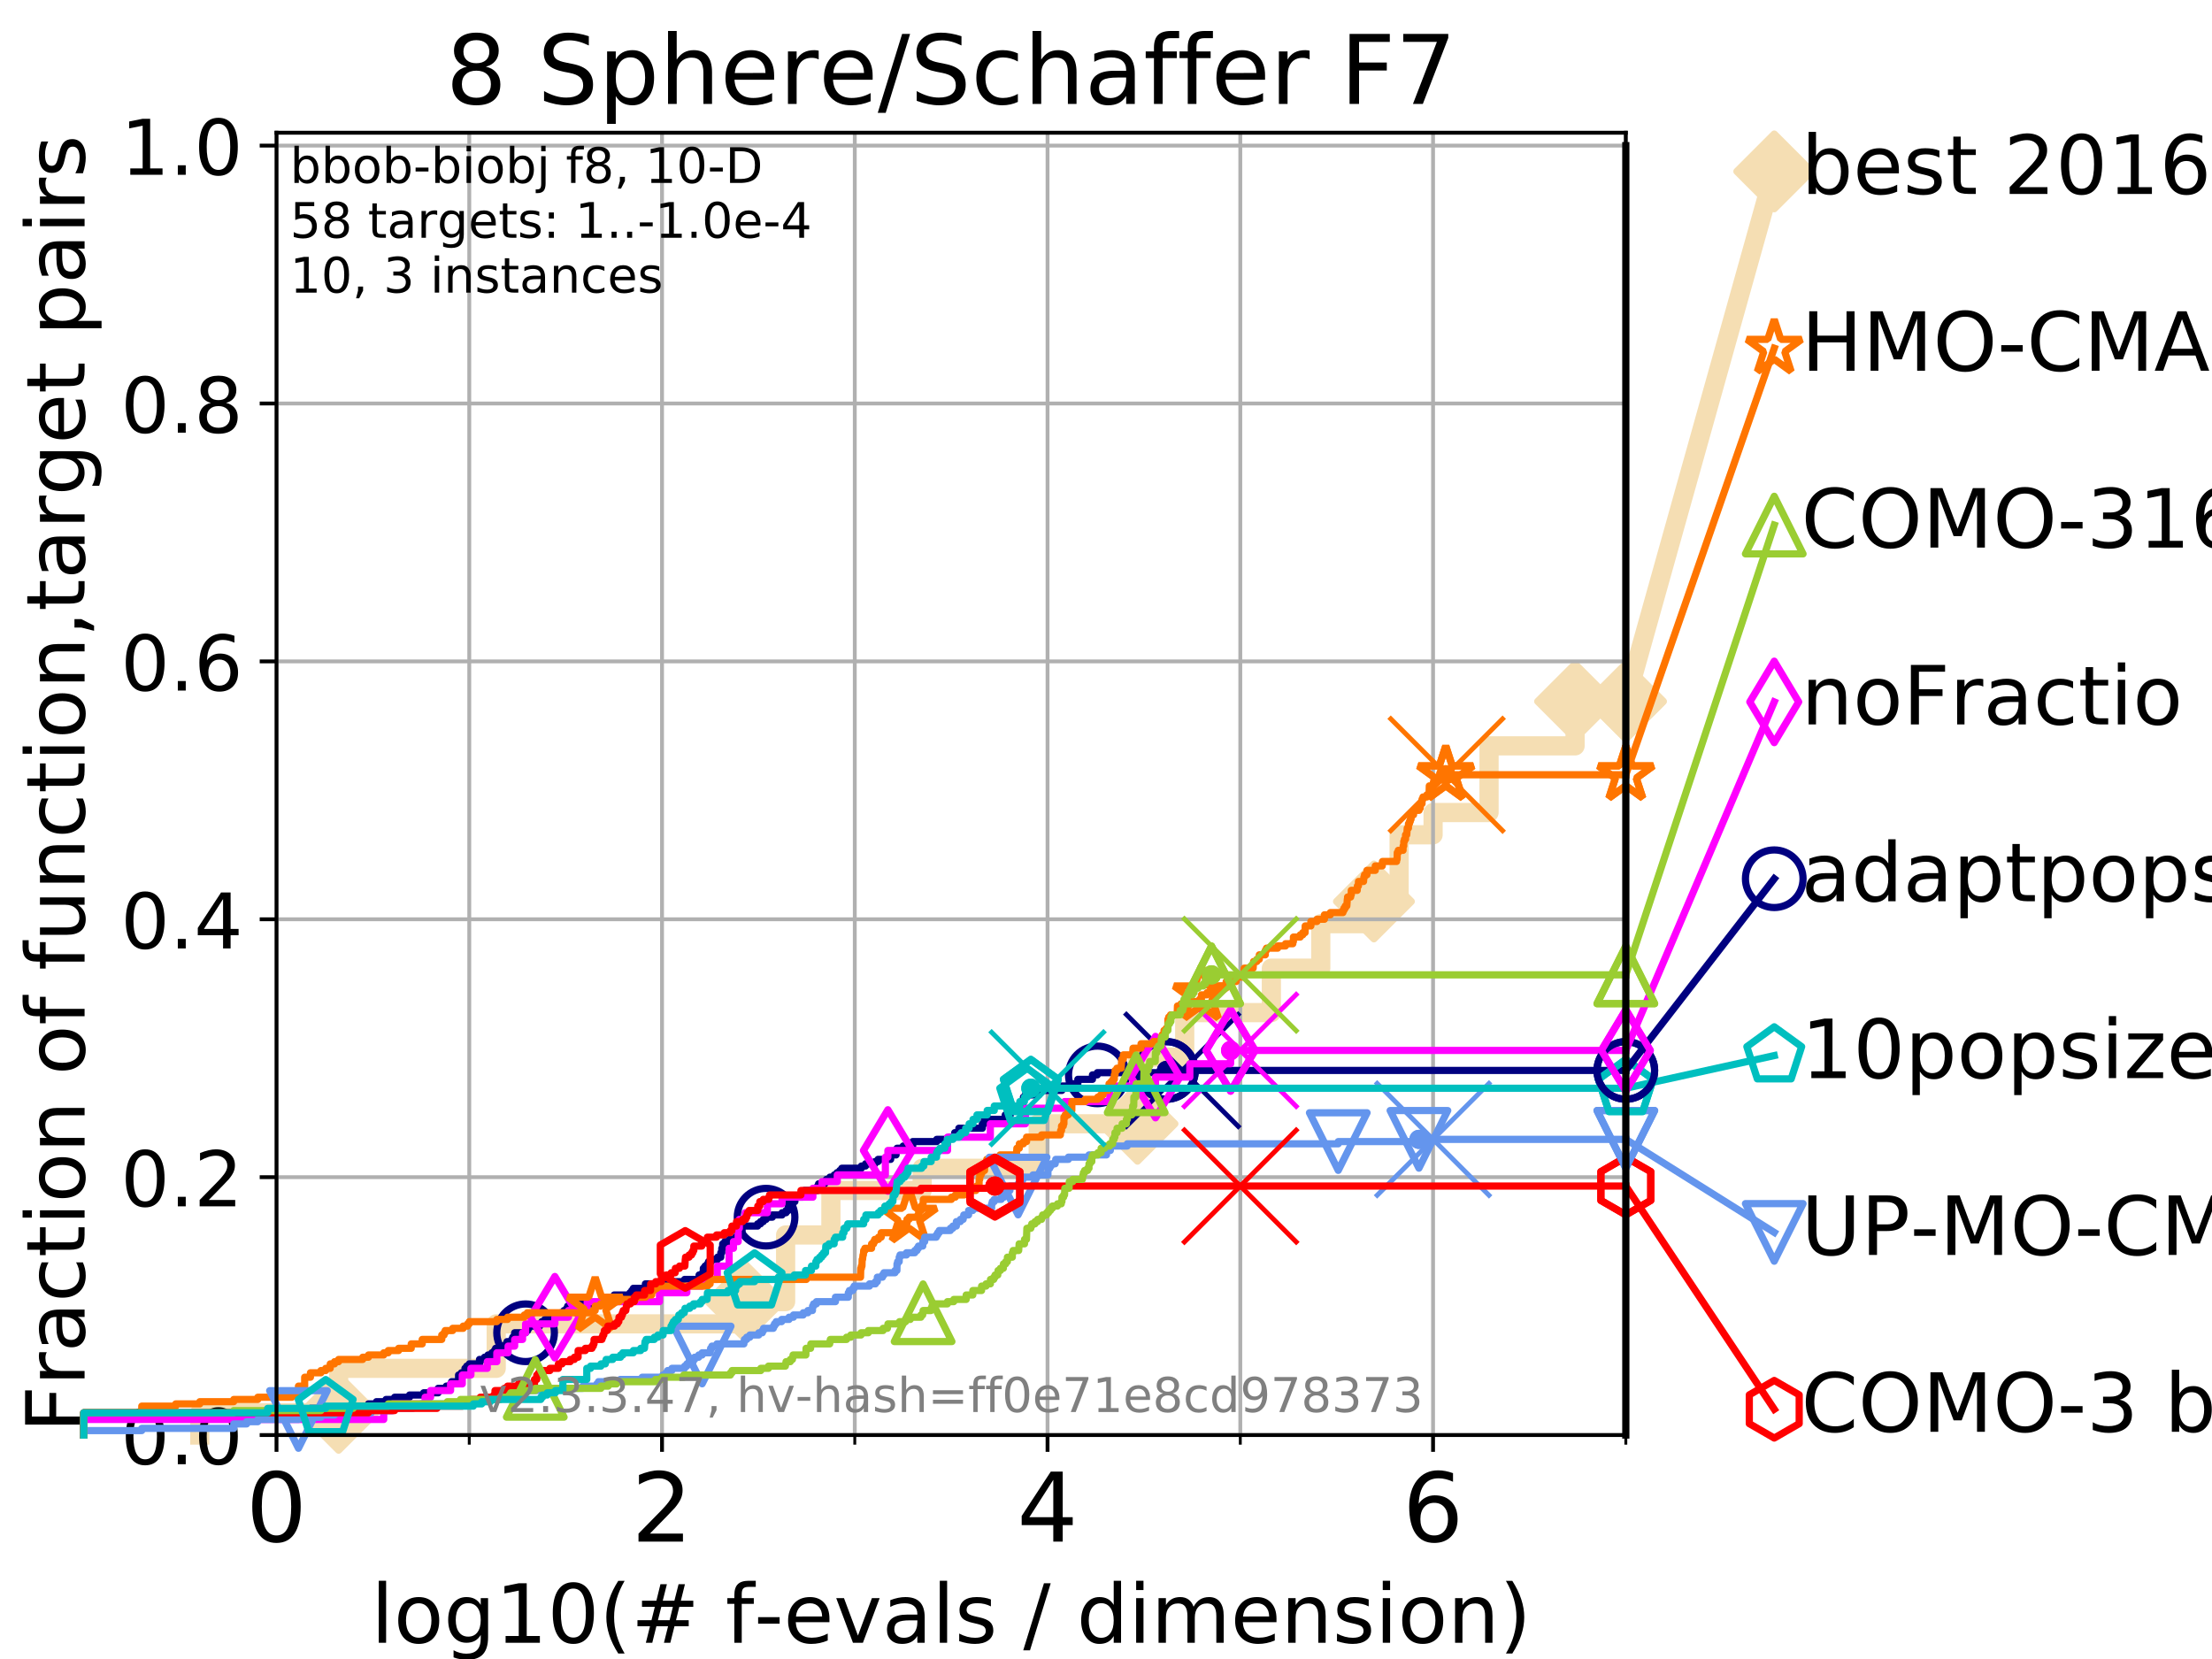 <?xml version="1.0" encoding="utf-8" standalone="no"?>
<!DOCTYPE svg PUBLIC "-//W3C//DTD SVG 1.1//EN"
  "http://www.w3.org/Graphics/SVG/1.1/DTD/svg11.dtd">
<!-- Created with matplotlib (https://matplotlib.org/) -->
<svg height="345.6pt" version="1.1" viewBox="0 0 460.8 345.6" width="460.8pt" xmlns="http://www.w3.org/2000/svg" xmlns:xlink="http://www.w3.org/1999/xlink">
 <defs>
  <style type="text/css">
*{stroke-linecap:butt;stroke-linejoin:round;}
  </style>
 </defs>
 <g id="figure_1">
  <g id="patch_1">
   <path d="M 0 345.6 
L 460.8 345.6 
L 460.8 0 
L 0 0 
z
" style="fill:#ffffff;"/>
  </g>
  <g id="axes_1">
   <g id="patch_2">
    <path d="M 57.6 298.944 
L 338.688 298.944 
L 338.688 27.648 
L 57.6 27.648 
z
" style="fill:#ffffff;"/>
   </g>
   <g id="line2d_1">
    <path d="M 41.621 298.944 
L 41.621 294.313 
L 70.539 294.313 
L 70.539 285.05 
L 103.372 285.05 
L 103.372 275.788 
L 155.245 275.788 
L 155.245 271.157 
L 163.658 271.157 
L 163.658 257.263 
L 173.091 257.263 
L 173.091 248.001 
L 192.101 248.001 
L 192.101 243.37 
L 216.278 243.37 
L 216.278 234.107 
L 236.963 234.107 
L 236.963 220.214 
L 246.8 220.214 
L 246.8 210.951 
L 264.847 210.951 
L 264.847 201.689 
L 275.14 201.689 
L 275.14 192.426 
L 286.212 192.426 
L 286.212 187.795 
L 291.46 187.795 
L 291.46 173.901 
L 298.539 173.901 
L 298.539 169.27 
L 310.195 169.27 
L 310.195 155.377 
L 328.117 155.377 
L 328.117 146.114 
L 338.688 146.114 
" style="fill:none;stroke:#f5deb3;stroke-linecap:square;stroke-width:4;"/>
   </g>
   <g id="line2d_2">
    <defs>
     <path d="M 0 7.778 
L 7.778 0 
L 0 -7.778 
L -7.778 0 
z
" id="mf2baaa0f29" style="stroke:#f5deb3;stroke-linejoin:miter;stroke-width:1.5;"/>
    </defs>
    <g>
     <use style="fill:#f5deb3;stroke:#f5deb3;stroke-linejoin:miter;stroke-width:1.5;" x="70.539" xlink:href="#mf2baaa0f29" y="294.313"/>
     <use style="fill:#f5deb3;stroke:#f5deb3;stroke-linejoin:miter;stroke-width:1.5;" x="155.245" xlink:href="#mf2baaa0f29" y="271.157"/>
     <use style="fill:#f5deb3;stroke:#f5deb3;stroke-linejoin:miter;stroke-width:1.5;" x="236.963" xlink:href="#mf2baaa0f29" y="234.107"/>
     <use style="fill:#f5deb3;stroke:#f5deb3;stroke-linejoin:miter;stroke-width:1.5;" x="286.212" xlink:href="#mf2baaa0f29" y="187.795"/>
     <use style="fill:#f5deb3;stroke:#f5deb3;stroke-linejoin:miter;stroke-width:1.5;" x="328.117" xlink:href="#mf2baaa0f29" y="146.114"/>
     <use style="fill:#f5deb3;stroke:#f5deb3;stroke-linejoin:miter;stroke-width:1.5;" x="338.688" xlink:href="#mf2baaa0f29" y="146.114"/>
    </g>
   </g>
   <g id="line2d_3">
    <path style="fill:none;stroke:#f5deb3;stroke-linecap:square;stroke-width:4;"/>
    <g/>
   </g>
   <g id="line2d_4">
    <path d="M 338.688 146.114 
L 369.608 35.706 
" style="fill:none;stroke:#f5deb3;stroke-linecap:square;stroke-width:4;"/>
    <g>
     <use style="fill:#f5deb3;stroke:#f5deb3;stroke-linejoin:miter;stroke-width:1.5;" x="338.688" xlink:href="#mf2baaa0f29" y="146.114"/>
     <use style="fill:#f5deb3;stroke:#f5deb3;stroke-linejoin:miter;stroke-width:1.5;" x="369.608" xlink:href="#mf2baaa0f29" y="35.706"/>
    </g>
   </g>
   <g id="matplotlib.axis_1">
    <g id="xtick_1">
     <g id="line2d_5">
      <path clip-path="url(#p531463adac)" d="M 57.6 298.944 
L 57.6 27.648 
" style="fill:none;stroke:#b0b0b0;stroke-linecap:square;stroke-width:0.8;"/>
     </g>
     <g id="line2d_6">
      <defs>
       <path d="M 0 0 
L 0 3.5 
" id="m05c0758e51" style="stroke:#000000;stroke-width:0.8;"/>
      </defs>
      <g>
       <use style="stroke:#000000;stroke-width:0.8;" x="57.6" xlink:href="#m05c0758e51" y="298.944"/>
      </g>
     </g>
     <g id="text_1">
      <!-- 0 -->
      <defs>
       <path d="M 31.781 66.406 
Q 24.172 66.406 20.328 58.906 
Q 16.5 51.422 16.5 36.375 
Q 16.5 21.391 20.328 13.891 
Q 24.172 6.391 31.781 6.391 
Q 39.453 6.391 43.281 13.891 
Q 47.125 21.391 47.125 36.375 
Q 47.125 51.422 43.281 58.906 
Q 39.453 66.406 31.781 66.406 
z
M 31.781 74.219 
Q 44.047 74.219 50.516 64.516 
Q 56.984 54.828 56.984 36.375 
Q 56.984 17.969 50.516 8.266 
Q 44.047 -1.422 31.781 -1.422 
Q 19.531 -1.422 13.062 8.266 
Q 6.594 17.969 6.594 36.375 
Q 6.594 54.828 13.062 64.516 
Q 19.531 74.219 31.781 74.219 
z
" id="DejaVuSans-48"/>
      </defs>
      <g transform="translate(51.237 321.141)scale(0.2 -0.2)">
       <use xlink:href="#DejaVuSans-48"/>
      </g>
     </g>
    </g>
    <g id="xtick_2">
     <g id="line2d_7">
      <path clip-path="url(#p531463adac)" d="M 137.911 298.944 
L 137.911 27.648 
" style="fill:none;stroke:#b0b0b0;stroke-linecap:square;stroke-width:0.8;"/>
     </g>
     <g id="line2d_8">
      <g>
       <use style="stroke:#000000;stroke-width:0.8;" x="137.911" xlink:href="#m05c0758e51" y="298.944"/>
      </g>
     </g>
     <g id="text_2">
      <!-- 2 -->
      <defs>
       <path d="M 19.188 8.297 
L 53.609 8.297 
L 53.609 0 
L 7.328 0 
L 7.328 8.297 
Q 12.938 14.109 22.625 23.891 
Q 32.328 33.688 34.812 36.531 
Q 39.547 41.844 41.422 45.531 
Q 43.312 49.219 43.312 52.781 
Q 43.312 58.594 39.234 62.25 
Q 35.156 65.922 28.609 65.922 
Q 23.969 65.922 18.812 64.312 
Q 13.672 62.703 7.812 59.422 
L 7.812 69.391 
Q 13.766 71.781 18.938 73 
Q 24.125 74.219 28.422 74.219 
Q 39.75 74.219 46.484 68.547 
Q 53.219 62.891 53.219 53.422 
Q 53.219 48.922 51.531 44.891 
Q 49.859 40.875 45.406 35.406 
Q 44.188 33.984 37.641 27.219 
Q 31.109 20.453 19.188 8.297 
z
" id="DejaVuSans-50"/>
      </defs>
      <g transform="translate(131.548 321.141)scale(0.2 -0.2)">
       <use xlink:href="#DejaVuSans-50"/>
      </g>
     </g>
    </g>
    <g id="xtick_3">
     <g id="line2d_9">
      <path clip-path="url(#p531463adac)" d="M 218.222 298.944 
L 218.222 27.648 
" style="fill:none;stroke:#b0b0b0;stroke-linecap:square;stroke-width:0.8;"/>
     </g>
     <g id="line2d_10">
      <g>
       <use style="stroke:#000000;stroke-width:0.8;" x="218.222" xlink:href="#m05c0758e51" y="298.944"/>
      </g>
     </g>
     <g id="text_3">
      <!-- 4 -->
      <defs>
       <path d="M 37.797 64.312 
L 12.891 25.391 
L 37.797 25.391 
z
M 35.203 72.906 
L 47.609 72.906 
L 47.609 25.391 
L 58.016 25.391 
L 58.016 17.188 
L 47.609 17.188 
L 47.609 0 
L 37.797 0 
L 37.797 17.188 
L 4.891 17.188 
L 4.891 26.703 
z
" id="DejaVuSans-52"/>
      </defs>
      <g transform="translate(211.859 321.141)scale(0.2 -0.2)">
       <use xlink:href="#DejaVuSans-52"/>
      </g>
     </g>
    </g>
    <g id="xtick_4">
     <g id="line2d_11">
      <path clip-path="url(#p531463adac)" d="M 298.533 298.944 
L 298.533 27.648 
" style="fill:none;stroke:#b0b0b0;stroke-linecap:square;stroke-width:0.8;"/>
     </g>
     <g id="line2d_12">
      <g>
       <use style="stroke:#000000;stroke-width:0.8;" x="298.533" xlink:href="#m05c0758e51" y="298.944"/>
      </g>
     </g>
     <g id="text_4">
      <!-- 6 -->
      <defs>
       <path d="M 33.016 40.375 
Q 26.375 40.375 22.484 35.828 
Q 18.609 31.297 18.609 23.391 
Q 18.609 15.531 22.484 10.953 
Q 26.375 6.391 33.016 6.391 
Q 39.656 6.391 43.531 10.953 
Q 47.406 15.531 47.406 23.391 
Q 47.406 31.297 43.531 35.828 
Q 39.656 40.375 33.016 40.375 
z
M 52.594 71.297 
L 52.594 62.312 
Q 48.875 64.062 45.094 64.984 
Q 41.312 65.922 37.594 65.922 
Q 27.828 65.922 22.672 59.328 
Q 17.531 52.734 16.797 39.406 
Q 19.672 43.656 24.016 45.922 
Q 28.375 48.188 33.594 48.188 
Q 44.578 48.188 50.953 41.516 
Q 57.328 34.859 57.328 23.391 
Q 57.328 12.156 50.688 5.359 
Q 44.047 -1.422 33.016 -1.422 
Q 20.359 -1.422 13.672 8.266 
Q 6.984 17.969 6.984 36.375 
Q 6.984 53.656 15.188 63.938 
Q 23.391 74.219 37.203 74.219 
Q 40.922 74.219 44.703 73.484 
Q 48.484 72.75 52.594 71.297 
z
" id="DejaVuSans-54"/>
      </defs>
      <g transform="translate(292.17 321.141)scale(0.2 -0.2)">
       <use xlink:href="#DejaVuSans-54"/>
      </g>
     </g>
    </g>
    <g id="xtick_5">
     <g id="line2d_13">
      <path clip-path="url(#p531463adac)" d="M 97.755 298.944 
L 97.755 27.648 
" style="fill:none;stroke:#b0b0b0;stroke-linecap:square;stroke-width:0.8;"/>
     </g>
     <g id="line2d_14">
      <defs>
       <path d="M 0 0 
L 0 2 
" id="m3ef9aa1c57" style="stroke:#000000;stroke-width:0.6;"/>
      </defs>
      <g>
       <use style="stroke:#000000;stroke-width:0.6;" x="97.755" xlink:href="#m3ef9aa1c57" y="298.944"/>
      </g>
     </g>
    </g>
    <g id="xtick_6">
     <g id="line2d_15">
      <path clip-path="url(#p531463adac)" d="M 178.066 298.944 
L 178.066 27.648 
" style="fill:none;stroke:#b0b0b0;stroke-linecap:square;stroke-width:0.8;"/>
     </g>
     <g id="line2d_16">
      <g>
       <use style="stroke:#000000;stroke-width:0.6;" x="178.066" xlink:href="#m3ef9aa1c57" y="298.944"/>
      </g>
     </g>
    </g>
    <g id="xtick_7">
     <g id="line2d_17">
      <path clip-path="url(#p531463adac)" d="M 258.377 298.944 
L 258.377 27.648 
" style="fill:none;stroke:#b0b0b0;stroke-linecap:square;stroke-width:0.8;"/>
     </g>
     <g id="line2d_18">
      <g>
       <use style="stroke:#000000;stroke-width:0.6;" x="258.377" xlink:href="#m3ef9aa1c57" y="298.944"/>
      </g>
     </g>
    </g>
    <g id="xtick_8">
     <g id="line2d_19">
      <path clip-path="url(#p531463adac)" d="M 338.688 298.944 
L 338.688 27.648 
" style="fill:none;stroke:#b0b0b0;stroke-linecap:square;stroke-width:0.8;"/>
     </g>
     <g id="line2d_20">
      <g>
       <use style="stroke:#000000;stroke-width:0.6;" x="338.688" xlink:href="#m3ef9aa1c57" y="298.944"/>
      </g>
     </g>
    </g>
    <g id="text_5">
     <!-- log10(# f-evals / dimension) -->
     <defs>
      <path d="M 9.422 75.984 
L 18.406 75.984 
L 18.406 0 
L 9.422 0 
z
" id="DejaVuSans-108"/>
      <path d="M 30.609 48.391 
Q 23.391 48.391 19.188 42.75 
Q 14.984 37.109 14.984 27.297 
Q 14.984 17.484 19.156 11.844 
Q 23.344 6.203 30.609 6.203 
Q 37.797 6.203 41.984 11.859 
Q 46.188 17.531 46.188 27.297 
Q 46.188 37.016 41.984 42.703 
Q 37.797 48.391 30.609 48.391 
z
M 30.609 56 
Q 42.328 56 49.016 48.375 
Q 55.719 40.766 55.719 27.297 
Q 55.719 13.875 49.016 6.219 
Q 42.328 -1.422 30.609 -1.422 
Q 18.844 -1.422 12.172 6.219 
Q 5.516 13.875 5.516 27.297 
Q 5.516 40.766 12.172 48.375 
Q 18.844 56 30.609 56 
z
" id="DejaVuSans-111"/>
      <path d="M 45.406 27.984 
Q 45.406 37.75 41.375 43.109 
Q 37.359 48.484 30.078 48.484 
Q 22.859 48.484 18.828 43.109 
Q 14.797 37.75 14.797 27.984 
Q 14.797 18.266 18.828 12.891 
Q 22.859 7.516 30.078 7.516 
Q 37.359 7.516 41.375 12.891 
Q 45.406 18.266 45.406 27.984 
z
M 54.391 6.781 
Q 54.391 -7.172 48.188 -13.984 
Q 42 -20.797 29.203 -20.797 
Q 24.469 -20.797 20.266 -20.094 
Q 16.062 -19.391 12.109 -17.922 
L 12.109 -9.188 
Q 16.062 -11.328 19.922 -12.344 
Q 23.781 -13.375 27.781 -13.375 
Q 36.625 -13.375 41.016 -8.766 
Q 45.406 -4.156 45.406 5.172 
L 45.406 9.625 
Q 42.625 4.781 38.281 2.391 
Q 33.938 0 27.875 0 
Q 17.828 0 11.672 7.656 
Q 5.516 15.328 5.516 27.984 
Q 5.516 40.672 11.672 48.328 
Q 17.828 56 27.875 56 
Q 33.938 56 38.281 53.609 
Q 42.625 51.219 45.406 46.391 
L 45.406 54.688 
L 54.391 54.688 
z
" id="DejaVuSans-103"/>
      <path d="M 12.406 8.297 
L 28.516 8.297 
L 28.516 63.922 
L 10.984 60.406 
L 10.984 69.391 
L 28.422 72.906 
L 38.281 72.906 
L 38.281 8.297 
L 54.391 8.297 
L 54.391 0 
L 12.406 0 
z
" id="DejaVuSans-49"/>
      <path d="M 31 75.875 
Q 24.469 64.656 21.281 53.656 
Q 18.109 42.672 18.109 31.391 
Q 18.109 20.125 21.312 9.062 
Q 24.516 -2 31 -13.188 
L 23.188 -13.188 
Q 15.875 -1.703 12.234 9.375 
Q 8.594 20.453 8.594 31.391 
Q 8.594 42.281 12.203 53.312 
Q 15.828 64.359 23.188 75.875 
z
" id="DejaVuSans-40"/>
      <path d="M 51.125 44 
L 36.922 44 
L 32.812 27.688 
L 47.125 27.688 
z
M 43.797 71.781 
L 38.719 51.516 
L 52.984 51.516 
L 58.109 71.781 
L 65.922 71.781 
L 60.891 51.516 
L 76.125 51.516 
L 76.125 44 
L 58.984 44 
L 54.984 27.688 
L 70.516 27.688 
L 70.516 20.219 
L 53.078 20.219 
L 48 0 
L 40.188 0 
L 45.219 20.219 
L 30.906 20.219 
L 25.875 0 
L 18.016 0 
L 23.094 20.219 
L 7.719 20.219 
L 7.719 27.688 
L 24.906 27.688 
L 29 44 
L 13.281 44 
L 13.281 51.516 
L 30.906 51.516 
L 35.891 71.781 
z
" id="DejaVuSans-35"/>
      <path id="DejaVuSans-32"/>
      <path d="M 37.109 75.984 
L 37.109 68.5 
L 28.516 68.5 
Q 23.688 68.5 21.797 66.547 
Q 19.922 64.594 19.922 59.516 
L 19.922 54.688 
L 34.719 54.688 
L 34.719 47.703 
L 19.922 47.703 
L 19.922 0 
L 10.891 0 
L 10.891 47.703 
L 2.297 47.703 
L 2.297 54.688 
L 10.891 54.688 
L 10.891 58.5 
Q 10.891 67.625 15.141 71.797 
Q 19.391 75.984 28.609 75.984 
z
" id="DejaVuSans-102"/>
      <path d="M 4.891 31.391 
L 31.203 31.391 
L 31.203 23.391 
L 4.891 23.391 
z
" id="DejaVuSans-45"/>
      <path d="M 56.203 29.594 
L 56.203 25.203 
L 14.891 25.203 
Q 15.484 15.922 20.484 11.062 
Q 25.484 6.203 34.422 6.203 
Q 39.594 6.203 44.453 7.469 
Q 49.312 8.734 54.109 11.281 
L 54.109 2.781 
Q 49.266 0.734 44.188 -0.344 
Q 39.109 -1.422 33.891 -1.422 
Q 20.797 -1.422 13.156 6.188 
Q 5.516 13.812 5.516 26.812 
Q 5.516 40.234 12.766 48.109 
Q 20.016 56 32.328 56 
Q 43.359 56 49.781 48.891 
Q 56.203 41.797 56.203 29.594 
z
M 47.219 32.234 
Q 47.125 39.594 43.094 43.984 
Q 39.062 48.391 32.422 48.391 
Q 24.906 48.391 20.391 44.141 
Q 15.875 39.891 15.188 32.172 
z
" id="DejaVuSans-101"/>
      <path d="M 2.984 54.688 
L 12.5 54.688 
L 29.594 8.797 
L 46.688 54.688 
L 56.203 54.688 
L 35.688 0 
L 23.484 0 
z
" id="DejaVuSans-118"/>
      <path d="M 34.281 27.484 
Q 23.391 27.484 19.188 25 
Q 14.984 22.516 14.984 16.5 
Q 14.984 11.719 18.141 8.906 
Q 21.297 6.109 26.703 6.109 
Q 34.188 6.109 38.703 11.406 
Q 43.219 16.703 43.219 25.484 
L 43.219 27.484 
z
M 52.203 31.203 
L 52.203 0 
L 43.219 0 
L 43.219 8.297 
Q 40.141 3.328 35.547 0.953 
Q 30.953 -1.422 24.312 -1.422 
Q 15.922 -1.422 10.953 3.297 
Q 6 8.016 6 15.922 
Q 6 25.141 12.172 29.828 
Q 18.359 34.516 30.609 34.516 
L 43.219 34.516 
L 43.219 35.406 
Q 43.219 41.609 39.141 45 
Q 35.062 48.391 27.688 48.391 
Q 23 48.391 18.547 47.266 
Q 14.109 46.141 10.016 43.891 
L 10.016 52.203 
Q 14.938 54.109 19.578 55.047 
Q 24.219 56 28.609 56 
Q 40.484 56 46.344 49.844 
Q 52.203 43.703 52.203 31.203 
z
" id="DejaVuSans-97"/>
      <path d="M 44.281 53.078 
L 44.281 44.578 
Q 40.484 46.531 36.375 47.5 
Q 32.281 48.484 27.875 48.484 
Q 21.188 48.484 17.844 46.438 
Q 14.5 44.391 14.5 40.281 
Q 14.5 37.156 16.891 35.375 
Q 19.281 33.594 26.516 31.984 
L 29.594 31.297 
Q 39.156 29.25 43.188 25.516 
Q 47.219 21.781 47.219 15.094 
Q 47.219 7.469 41.188 3.016 
Q 35.156 -1.422 24.609 -1.422 
Q 20.219 -1.422 15.453 -0.562 
Q 10.688 0.297 5.422 2 
L 5.422 11.281 
Q 10.406 8.688 15.234 7.391 
Q 20.062 6.109 24.812 6.109 
Q 31.156 6.109 34.562 8.281 
Q 37.984 10.453 37.984 14.406 
Q 37.984 18.062 35.516 20.016 
Q 33.062 21.969 24.703 23.781 
L 21.578 24.516 
Q 13.234 26.266 9.516 29.906 
Q 5.812 33.547 5.812 39.891 
Q 5.812 47.609 11.281 51.797 
Q 16.75 56 26.812 56 
Q 31.781 56 36.172 55.266 
Q 40.578 54.547 44.281 53.078 
z
" id="DejaVuSans-115"/>
      <path d="M 25.391 72.906 
L 33.688 72.906 
L 8.297 -9.281 
L 0 -9.281 
z
" id="DejaVuSans-47"/>
      <path d="M 45.406 46.391 
L 45.406 75.984 
L 54.391 75.984 
L 54.391 0 
L 45.406 0 
L 45.406 8.203 
Q 42.578 3.328 38.25 0.953 
Q 33.938 -1.422 27.875 -1.422 
Q 17.969 -1.422 11.734 6.484 
Q 5.516 14.406 5.516 27.297 
Q 5.516 40.188 11.734 48.094 
Q 17.969 56 27.875 56 
Q 33.938 56 38.25 53.625 
Q 42.578 51.266 45.406 46.391 
z
M 14.797 27.297 
Q 14.797 17.391 18.875 11.75 
Q 22.953 6.109 30.078 6.109 
Q 37.203 6.109 41.297 11.75 
Q 45.406 17.391 45.406 27.297 
Q 45.406 37.203 41.297 42.844 
Q 37.203 48.484 30.078 48.484 
Q 22.953 48.484 18.875 42.844 
Q 14.797 37.203 14.797 27.297 
z
" id="DejaVuSans-100"/>
      <path d="M 9.422 54.688 
L 18.406 54.688 
L 18.406 0 
L 9.422 0 
z
M 9.422 75.984 
L 18.406 75.984 
L 18.406 64.594 
L 9.422 64.594 
z
" id="DejaVuSans-105"/>
      <path d="M 52 44.188 
Q 55.375 50.25 60.062 53.125 
Q 64.75 56 71.094 56 
Q 79.641 56 84.281 50.016 
Q 88.922 44.047 88.922 33.016 
L 88.922 0 
L 79.891 0 
L 79.891 32.719 
Q 79.891 40.578 77.094 44.375 
Q 74.312 48.188 68.609 48.188 
Q 61.625 48.188 57.562 43.547 
Q 53.516 38.922 53.516 30.906 
L 53.516 0 
L 44.484 0 
L 44.484 32.719 
Q 44.484 40.625 41.703 44.406 
Q 38.922 48.188 33.109 48.188 
Q 26.219 48.188 22.156 43.531 
Q 18.109 38.875 18.109 30.906 
L 18.109 0 
L 9.078 0 
L 9.078 54.688 
L 18.109 54.688 
L 18.109 46.188 
Q 21.188 51.219 25.484 53.609 
Q 29.781 56 35.688 56 
Q 41.656 56 45.828 52.969 
Q 50 49.953 52 44.188 
z
" id="DejaVuSans-109"/>
      <path d="M 54.891 33.016 
L 54.891 0 
L 45.906 0 
L 45.906 32.719 
Q 45.906 40.484 42.875 44.328 
Q 39.844 48.188 33.797 48.188 
Q 26.516 48.188 22.312 43.547 
Q 18.109 38.922 18.109 30.906 
L 18.109 0 
L 9.078 0 
L 9.078 54.688 
L 18.109 54.688 
L 18.109 46.188 
Q 21.344 51.125 25.703 53.562 
Q 30.078 56 35.797 56 
Q 45.219 56 50.047 50.172 
Q 54.891 44.344 54.891 33.016 
z
" id="DejaVuSans-110"/>
      <path d="M 8.016 75.875 
L 15.828 75.875 
Q 23.141 64.359 26.781 53.312 
Q 30.422 42.281 30.422 31.391 
Q 30.422 20.453 26.781 9.375 
Q 23.141 -1.703 15.828 -13.188 
L 8.016 -13.188 
Q 14.5 -2 17.703 9.062 
Q 20.906 20.125 20.906 31.391 
Q 20.906 42.672 17.703 53.656 
Q 14.5 64.656 8.016 75.875 
z
" id="DejaVuSans-41"/>
     </defs>
     <g transform="translate(77.303 342.218)scale(0.17 -0.17)">
      <use xlink:href="#DejaVuSans-108"/>
      <use x="27.783" xlink:href="#DejaVuSans-111"/>
      <use x="88.965" xlink:href="#DejaVuSans-103"/>
      <use x="152.441" xlink:href="#DejaVuSans-49"/>
      <use x="216.064" xlink:href="#DejaVuSans-48"/>
      <use x="279.688" xlink:href="#DejaVuSans-40"/>
      <use x="318.701" xlink:href="#DejaVuSans-35"/>
      <use x="402.49" xlink:href="#DejaVuSans-32"/>
      <use x="434.277" xlink:href="#DejaVuSans-102"/>
      <use x="469.404" xlink:href="#DejaVuSans-45"/>
      <use x="505.488" xlink:href="#DejaVuSans-101"/>
      <use x="567.012" xlink:href="#DejaVuSans-118"/>
      <use x="626.191" xlink:href="#DejaVuSans-97"/>
      <use x="687.471" xlink:href="#DejaVuSans-108"/>
      <use x="715.254" xlink:href="#DejaVuSans-115"/>
      <use x="767.354" xlink:href="#DejaVuSans-32"/>
      <use x="799.141" xlink:href="#DejaVuSans-47"/>
      <use x="832.832" xlink:href="#DejaVuSans-32"/>
      <use x="864.619" xlink:href="#DejaVuSans-100"/>
      <use x="928.096" xlink:href="#DejaVuSans-105"/>
      <use x="955.879" xlink:href="#DejaVuSans-109"/>
      <use x="1053.291" xlink:href="#DejaVuSans-101"/>
      <use x="1114.814" xlink:href="#DejaVuSans-110"/>
      <use x="1178.193" xlink:href="#DejaVuSans-115"/>
      <use x="1230.293" xlink:href="#DejaVuSans-105"/>
      <use x="1258.076" xlink:href="#DejaVuSans-111"/>
      <use x="1319.258" xlink:href="#DejaVuSans-110"/>
      <use x="1382.637" xlink:href="#DejaVuSans-41"/>
     </g>
    </g>
   </g>
   <g id="matplotlib.axis_2">
    <g id="ytick_1">
     <g id="line2d_21">
      <path clip-path="url(#p531463adac)" d="M 57.6 298.944 
L 338.688 298.944 
" style="fill:none;stroke:#b0b0b0;stroke-linecap:square;stroke-width:0.8;"/>
     </g>
     <g id="line2d_22">
      <defs>
       <path d="M 0 0 
L -3.5 0 
" id="mb923ffcad8" style="stroke:#000000;stroke-width:0.8;"/>
      </defs>
      <g>
       <use style="stroke:#000000;stroke-width:0.8;" x="57.6" xlink:href="#mb923ffcad8" y="298.944"/>
      </g>
     </g>
     <g id="text_6">
      <!-- 0.0 -->
      <defs>
       <path d="M 10.688 12.406 
L 21 12.406 
L 21 0 
L 10.688 0 
z
" id="DejaVuSans-46"/>
      </defs>
      <g transform="translate(25.155 305.023)scale(0.16 -0.16)">
       <use xlink:href="#DejaVuSans-48"/>
       <use x="63.623" xlink:href="#DejaVuSans-46"/>
       <use x="95.41" xlink:href="#DejaVuSans-48"/>
      </g>
     </g>
    </g>
    <g id="ytick_2">
     <g id="line2d_23">
      <path clip-path="url(#p531463adac)" d="M 57.6 245.222 
L 338.688 245.222 
" style="fill:none;stroke:#b0b0b0;stroke-linecap:square;stroke-width:0.8;"/>
     </g>
     <g id="line2d_24">
      <g>
       <use style="stroke:#000000;stroke-width:0.8;" x="57.6" xlink:href="#mb923ffcad8" y="245.222"/>
      </g>
     </g>
     <g id="text_7">
      <!-- 0.2 -->
      <g transform="translate(25.155 251.301)scale(0.16 -0.16)">
       <use xlink:href="#DejaVuSans-48"/>
       <use x="63.623" xlink:href="#DejaVuSans-46"/>
       <use x="95.41" xlink:href="#DejaVuSans-50"/>
      </g>
     </g>
    </g>
    <g id="ytick_3">
     <g id="line2d_25">
      <path clip-path="url(#p531463adac)" d="M 57.6 191.5 
L 338.688 191.5 
" style="fill:none;stroke:#b0b0b0;stroke-linecap:square;stroke-width:0.8;"/>
     </g>
     <g id="line2d_26">
      <g>
       <use style="stroke:#000000;stroke-width:0.8;" x="57.6" xlink:href="#mb923ffcad8" y="191.5"/>
      </g>
     </g>
     <g id="text_8">
      <!-- 0.4 -->
      <g transform="translate(25.155 197.579)scale(0.16 -0.16)">
       <use xlink:href="#DejaVuSans-48"/>
       <use x="63.623" xlink:href="#DejaVuSans-46"/>
       <use x="95.41" xlink:href="#DejaVuSans-52"/>
      </g>
     </g>
    </g>
    <g id="ytick_4">
     <g id="line2d_27">
      <path clip-path="url(#p531463adac)" d="M 57.6 137.778 
L 338.688 137.778 
" style="fill:none;stroke:#b0b0b0;stroke-linecap:square;stroke-width:0.8;"/>
     </g>
     <g id="line2d_28">
      <g>
       <use style="stroke:#000000;stroke-width:0.8;" x="57.6" xlink:href="#mb923ffcad8" y="137.778"/>
      </g>
     </g>
     <g id="text_9">
      <!-- 0.6 -->
      <g transform="translate(25.155 143.857)scale(0.16 -0.16)">
       <use xlink:href="#DejaVuSans-48"/>
       <use x="63.623" xlink:href="#DejaVuSans-46"/>
       <use x="95.41" xlink:href="#DejaVuSans-54"/>
      </g>
     </g>
    </g>
    <g id="ytick_5">
     <g id="line2d_29">
      <path clip-path="url(#p531463adac)" d="M 57.6 84.056 
L 338.688 84.056 
" style="fill:none;stroke:#b0b0b0;stroke-linecap:square;stroke-width:0.8;"/>
     </g>
     <g id="line2d_30">
      <g>
       <use style="stroke:#000000;stroke-width:0.8;" x="57.6" xlink:href="#mb923ffcad8" y="84.056"/>
      </g>
     </g>
     <g id="text_10">
      <!-- 0.8 -->
      <defs>
       <path d="M 31.781 34.625 
Q 24.75 34.625 20.719 30.859 
Q 16.703 27.094 16.703 20.516 
Q 16.703 13.922 20.719 10.156 
Q 24.75 6.391 31.781 6.391 
Q 38.812 6.391 42.859 10.172 
Q 46.922 13.969 46.922 20.516 
Q 46.922 27.094 42.891 30.859 
Q 38.875 34.625 31.781 34.625 
z
M 21.922 38.812 
Q 15.578 40.375 12.031 44.719 
Q 8.5 49.078 8.5 55.328 
Q 8.5 64.062 14.719 69.141 
Q 20.953 74.219 31.781 74.219 
Q 42.672 74.219 48.875 69.141 
Q 55.078 64.062 55.078 55.328 
Q 55.078 49.078 51.531 44.719 
Q 48 40.375 41.703 38.812 
Q 48.828 37.156 52.797 32.312 
Q 56.781 27.484 56.781 20.516 
Q 56.781 9.906 50.312 4.234 
Q 43.844 -1.422 31.781 -1.422 
Q 19.734 -1.422 13.25 4.234 
Q 6.781 9.906 6.781 20.516 
Q 6.781 27.484 10.781 32.312 
Q 14.797 37.156 21.922 38.812 
z
M 18.312 54.391 
Q 18.312 48.734 21.844 45.562 
Q 25.391 42.391 31.781 42.391 
Q 38.141 42.391 41.719 45.562 
Q 45.312 48.734 45.312 54.391 
Q 45.312 60.062 41.719 63.234 
Q 38.141 66.406 31.781 66.406 
Q 25.391 66.406 21.844 63.234 
Q 18.312 60.062 18.312 54.391 
z
" id="DejaVuSans-56"/>
      </defs>
      <g transform="translate(25.155 90.135)scale(0.16 -0.16)">
       <use xlink:href="#DejaVuSans-48"/>
       <use x="63.623" xlink:href="#DejaVuSans-46"/>
       <use x="95.41" xlink:href="#DejaVuSans-56"/>
      </g>
     </g>
    </g>
    <g id="ytick_6">
     <g id="line2d_31">
      <path clip-path="url(#p531463adac)" d="M 57.6 30.334 
L 338.688 30.334 
" style="fill:none;stroke:#b0b0b0;stroke-linecap:square;stroke-width:0.8;"/>
     </g>
     <g id="line2d_32">
      <g>
       <use style="stroke:#000000;stroke-width:0.8;" x="57.6" xlink:href="#mb923ffcad8" y="30.334"/>
      </g>
     </g>
     <g id="text_11">
      <!-- 1.0 -->
      <g transform="translate(25.155 36.413)scale(0.16 -0.16)">
       <use xlink:href="#DejaVuSans-49"/>
       <use x="63.623" xlink:href="#DejaVuSans-46"/>
       <use x="95.41" xlink:href="#DejaVuSans-48"/>
      </g>
     </g>
    </g>
    <g id="text_12">
     <!-- Fraction of function,target pairs -->
     <defs>
      <path d="M 9.812 72.906 
L 51.703 72.906 
L 51.703 64.594 
L 19.672 64.594 
L 19.672 43.109 
L 48.578 43.109 
L 48.578 34.812 
L 19.672 34.812 
L 19.672 0 
L 9.812 0 
z
" id="DejaVuSans-70"/>
      <path d="M 41.109 46.297 
Q 39.594 47.172 37.812 47.578 
Q 36.031 48 33.891 48 
Q 26.266 48 22.188 43.047 
Q 18.109 38.094 18.109 28.812 
L 18.109 0 
L 9.078 0 
L 9.078 54.688 
L 18.109 54.688 
L 18.109 46.188 
Q 20.953 51.172 25.484 53.578 
Q 30.031 56 36.531 56 
Q 37.453 56 38.578 55.875 
Q 39.703 55.766 41.062 55.516 
z
" id="DejaVuSans-114"/>
      <path d="M 48.781 52.594 
L 48.781 44.188 
Q 44.969 46.297 41.141 47.344 
Q 37.312 48.391 33.406 48.391 
Q 24.656 48.391 19.812 42.844 
Q 14.984 37.312 14.984 27.297 
Q 14.984 17.281 19.812 11.734 
Q 24.656 6.203 33.406 6.203 
Q 37.312 6.203 41.141 7.25 
Q 44.969 8.297 48.781 10.406 
L 48.781 2.094 
Q 45.016 0.344 40.984 -0.531 
Q 36.969 -1.422 32.422 -1.422 
Q 20.062 -1.422 12.781 6.344 
Q 5.516 14.109 5.516 27.297 
Q 5.516 40.672 12.859 48.328 
Q 20.219 56 33.016 56 
Q 37.156 56 41.109 55.141 
Q 45.062 54.297 48.781 52.594 
z
" id="DejaVuSans-99"/>
      <path d="M 18.312 70.219 
L 18.312 54.688 
L 36.812 54.688 
L 36.812 47.703 
L 18.312 47.703 
L 18.312 18.016 
Q 18.312 11.328 20.141 9.422 
Q 21.969 7.516 27.594 7.516 
L 36.812 7.516 
L 36.812 0 
L 27.594 0 
Q 17.188 0 13.234 3.875 
Q 9.281 7.766 9.281 18.016 
L 9.281 47.703 
L 2.688 47.703 
L 2.688 54.688 
L 9.281 54.688 
L 9.281 70.219 
z
" id="DejaVuSans-116"/>
      <path d="M 8.5 21.578 
L 8.5 54.688 
L 17.484 54.688 
L 17.484 21.922 
Q 17.484 14.156 20.5 10.266 
Q 23.531 6.391 29.594 6.391 
Q 36.859 6.391 41.078 11.031 
Q 45.312 15.672 45.312 23.688 
L 45.312 54.688 
L 54.297 54.688 
L 54.297 0 
L 45.312 0 
L 45.312 8.406 
Q 42.047 3.422 37.719 1 
Q 33.406 -1.422 27.688 -1.422 
Q 18.266 -1.422 13.375 4.438 
Q 8.5 10.297 8.5 21.578 
z
M 31.109 56 
z
" id="DejaVuSans-117"/>
      <path d="M 11.719 12.406 
L 22.016 12.406 
L 22.016 4 
L 14.016 -11.625 
L 7.719 -11.625 
L 11.719 4 
z
" id="DejaVuSans-44"/>
      <path d="M 18.109 8.203 
L 18.109 -20.797 
L 9.078 -20.797 
L 9.078 54.688 
L 18.109 54.688 
L 18.109 46.391 
Q 20.953 51.266 25.266 53.625 
Q 29.594 56 35.594 56 
Q 45.562 56 51.781 48.094 
Q 58.016 40.188 58.016 27.297 
Q 58.016 14.406 51.781 6.484 
Q 45.562 -1.422 35.594 -1.422 
Q 29.594 -1.422 25.266 0.953 
Q 20.953 3.328 18.109 8.203 
z
M 48.688 27.297 
Q 48.688 37.203 44.609 42.844 
Q 40.531 48.484 33.406 48.484 
Q 26.266 48.484 22.188 42.844 
Q 18.109 37.203 18.109 27.297 
Q 18.109 17.391 22.188 11.75 
Q 26.266 6.109 33.406 6.109 
Q 40.531 6.109 44.609 11.75 
Q 48.688 17.391 48.688 27.297 
z
" id="DejaVuSans-112"/>
     </defs>
     <g transform="translate(17.62 298.435)rotate(-90)scale(0.17 -0.17)">
      <use xlink:href="#DejaVuSans-70"/>
      <use x="57.41" xlink:href="#DejaVuSans-114"/>
      <use x="98.523" xlink:href="#DejaVuSans-97"/>
      <use x="159.803" xlink:href="#DejaVuSans-99"/>
      <use x="214.783" xlink:href="#DejaVuSans-116"/>
      <use x="253.992" xlink:href="#DejaVuSans-105"/>
      <use x="281.775" xlink:href="#DejaVuSans-111"/>
      <use x="342.957" xlink:href="#DejaVuSans-110"/>
      <use x="406.336" xlink:href="#DejaVuSans-32"/>
      <use x="438.123" xlink:href="#DejaVuSans-111"/>
      <use x="499.305" xlink:href="#DejaVuSans-102"/>
      <use x="534.51" xlink:href="#DejaVuSans-32"/>
      <use x="566.297" xlink:href="#DejaVuSans-102"/>
      <use x="601.502" xlink:href="#DejaVuSans-117"/>
      <use x="664.881" xlink:href="#DejaVuSans-110"/>
      <use x="728.26" xlink:href="#DejaVuSans-99"/>
      <use x="783.24" xlink:href="#DejaVuSans-116"/>
      <use x="822.449" xlink:href="#DejaVuSans-105"/>
      <use x="850.232" xlink:href="#DejaVuSans-111"/>
      <use x="911.414" xlink:href="#DejaVuSans-110"/>
      <use x="974.793" xlink:href="#DejaVuSans-44"/>
      <use x="1006.58" xlink:href="#DejaVuSans-116"/>
      <use x="1045.789" xlink:href="#DejaVuSans-97"/>
      <use x="1107.068" xlink:href="#DejaVuSans-114"/>
      <use x="1148.166" xlink:href="#DejaVuSans-103"/>
      <use x="1211.643" xlink:href="#DejaVuSans-101"/>
      <use x="1273.166" xlink:href="#DejaVuSans-116"/>
      <use x="1312.375" xlink:href="#DejaVuSans-32"/>
      <use x="1344.162" xlink:href="#DejaVuSans-112"/>
      <use x="1407.639" xlink:href="#DejaVuSans-97"/>
      <use x="1468.918" xlink:href="#DejaVuSans-105"/>
      <use x="1496.701" xlink:href="#DejaVuSans-114"/>
      <use x="1537.814" xlink:href="#DejaVuSans-115"/>
     </g>
    </g>
   </g>
   <g id="line2d_33">
    <defs>
     <path d="M 0 1.5 
C 0.398 1.5 0.779 1.342 1.061 1.061 
C 1.342 0.779 1.5 0.398 1.5 0 
C 1.5 -0.398 1.342 -0.779 1.061 -1.061 
C 0.779 -1.342 0.398 -1.5 0 -1.5 
C -0.398 -1.5 -0.779 -1.342 -1.061 -1.061 
C -1.342 -0.779 -1.5 -0.398 -1.5 0 
C -1.5 0.398 -1.342 0.779 -1.061 1.061 
C -0.779 1.342 -0.398 1.5 0 1.5 
z
" id="m8e0329008c" style="stroke:#f5deb3;"/>
    </defs>
    <g>
     <use style="fill:#f5deb3;stroke:#f5deb3;" x="328.117" xlink:href="#m8e0329008c" y="146.114"/>
     <use style="fill:#f5deb3;stroke:#f5deb3;" x="328.117" xlink:href="#m8e0329008c" y="146.114"/>
    </g>
   </g>
   <g id="line2d_34">
    <defs>
     <path d="M 0 1.5 
C 0.398 1.5 0.779 1.342 1.061 1.061 
C 1.342 0.779 1.5 0.398 1.5 0 
C 1.5 -0.398 1.342 -0.779 1.061 -1.061 
C 0.779 -1.342 0.398 -1.5 0 -1.5 
C -0.398 -1.5 -0.779 -1.342 -1.061 -1.061 
C -1.342 -0.779 -1.5 -0.398 -1.5 0 
C -1.5 0.398 -1.342 0.779 -1.061 1.061 
C -0.779 1.342 -0.398 1.5 0 1.5 
z
" id="mb9a173972b" style="stroke:#000080;"/>
    </defs>
    <g>
     <use style="fill:#000080;stroke:#000080;" x="242.996" xlink:href="#mb9a173972b" y="222.992"/>
     <use style="fill:#000080;stroke:#000080;" x="242.996" xlink:href="#mb9a173972b" y="222.992"/>
    </g>
   </g>
   <g id="line2d_35">
    <path d="M 17.445 298.944 
L 17.445 294.313 
L 60.78 294.313 
L 60.78 293.85 
L 64.671 293.85 
L 64.671 293.387 
L 73.579 293.387 
L 73.579 292.923 
L 76.759 292.923 
L 76.759 292.46 
L 78.421 292.46 
L 78.421 291.997 
L 80.416 291.997 
L 80.416 291.534 
L 82.207 291.534 
L 82.207 291.071 
L 85.315 291.071 
L 85.315 290.608 
L 88.256 290.608 
L 88.256 290.145 
L 91.284 290.145 
L 91.284 289.218 
L 92.969 289.218 
L 92.969 288.755 
L 93.864 288.755 
L 93.864 288.292 
L 94.081 288.292 
L 94.081 287.829 
L 95.526 287.829 
L 95.526 286.44 
L 96.111 286.44 
L 96.111 285.977 
L 96.861 285.977 
L 96.861 285.05 
L 97.224 285.05 
L 97.224 284.587 
L 97.755 284.587 
L 97.755 284.124 
L 99.887 284.124 
L 99.887 283.198 
L 100.935 283.198 
L 100.935 282.735 
L 101.647 282.735 
L 101.647 282.272 
L 102.465 282.272 
L 102.465 281.809 
L 102.989 281.809 
L 102.989 281.345 
L 103.246 281.345 
L 103.246 280.882 
L 104.355 280.882 
L 104.355 280.419 
L 105.398 280.419 
L 105.398 279.956 
L 105.622 279.956 
L 105.622 279.493 
L 106.594 279.493 
L 106.594 279.03 
L 106.803 279.03 
L 106.803 278.567 
L 107.111 278.567 
L 107.213 277.64 
L 109.491 277.64 
L 109.491 277.177 
L 109.93 277.177 
L 109.93 276.714 
L 110.189 276.714 
L 110.189 276.251 
L 112.432 276.251 
L 112.432 275.788 
L 112.877 275.788 
L 112.877 275.325 
L 113.524 275.325 
L 113.524 274.862 
L 115.586 274.862 
L 115.586 274.399 
L 115.711 274.399 
L 115.711 273.935 
L 116.856 273.935 
L 116.856 273.472 
L 117.486 273.472 
L 117.486 273.009 
L 118.04 273.009 
L 118.04 272.546 
L 118.257 272.546 
L 118.257 272.083 
L 119.352 272.083 
L 119.352 271.62 
L 125.962 271.62 
L 125.962 270.694 
L 127.003 270.694 
L 127.003 270.231 
L 127.954 270.231 
L 127.954 269.767 
L 131.236 269.767 
L 131.236 269.304 
L 131.616 269.304 
L 131.616 268.841 
L 131.938 268.841 
L 131.938 268.378 
L 134.45 268.378 
L 134.45 267.452 
L 138.712 267.452 
L 138.712 266.989 
L 142.62 266.989 
L 142.62 266.526 
L 145.632 266.526 
L 145.632 265.599 
L 146.346 265.599 
L 146.346 265.136 
L 146.517 265.136 
L 146.517 264.21 
L 146.875 264.21 
L 146.875 263.747 
L 147.369 263.747 
L 147.369 263.284 
L 147.6 263.284 
L 147.6 262.821 
L 148.161 262.821 
L 148.161 262.357 
L 149.477 262.357 
L 149.477 261.894 
L 150.155 261.894 
L 150.155 260.968 
L 150.361 260.968 
L 150.361 260.042 
L 150.548 260.042 
L 150.548 259.116 
L 150.99 259.116 
L 150.99 258.653 
L 151.967 258.653 
L 151.967 258.189 
L 153.229 258.189 
L 153.229 257.726 
L 153.644 257.726 
L 153.644 256.8 
L 154.588 256.8 
L 154.601 255.411 
L 157.826 255.411 
L 157.826 254.948 
L 158.428 254.948 
L 158.428 254.484 
L 159.005 254.484 
L 159.005 254.021 
L 159.588 254.021 
L 159.588 253.558 
L 160.896 253.558 
L 160.896 253.095 
L 162.925 253.095 
L 162.925 252.632 
L 163.753 252.632 
L 163.753 252.169 
L 164.226 252.169 
L 164.226 250.779 
L 165.095 250.779 
L 165.095 250.316 
L 165.59 250.316 
L 165.59 249.39 
L 167.214 249.39 
L 167.214 248.464 
L 167.548 248.464 
L 167.548 248.001 
L 170.316 248.001 
L 170.316 247.075 
L 170.524 247.075 
L 170.524 246.611 
L 171.809 246.611 
L 171.809 246.148 
L 172.162 246.148 
L 172.162 245.685 
L 172.886 245.685 
L 172.886 245.222 
L 173.785 245.222 
L 173.785 244.759 
L 174.359 244.759 
L 174.359 244.296 
L 174.951 244.296 
L 174.951 243.833 
L 175.359 243.833 
L 175.359 243.37 
L 179.444 243.37 
L 179.444 242.906 
L 180.304 242.906 
L 180.304 242.443 
L 182.257 242.443 
L 182.257 241.98 
L 182.917 241.98 
L 182.917 241.517 
L 185.543 241.517 
L 185.543 240.591 
L 186.67 240.591 
L 186.67 239.665 
L 186.871 239.665 
L 186.871 239.201 
L 188.147 239.201 
L 188.147 238.738 
L 190.132 238.738 
L 190.132 237.812 
L 195.137 237.812 
L 195.137 237.349 
L 197.801 237.349 
L 197.801 236.886 
L 198.886 236.886 
L 198.886 235.96 
L 199.746 235.96 
L 199.746 235.033 
L 204.641 235.033 
L 204.641 234.107 
L 205.049 234.107 
L 205.049 233.181 
L 209.409 233.181 
L 209.409 232.255 
L 210.462 232.255 
L 210.462 231.328 
L 212.661 231.328 
L 212.661 230.402 
L 213.08 230.402 
L 213.08 229.476 
L 213.196 229.476 
L 213.196 228.55 
L 213.597 228.55 
L 213.597 228.087 
L 216.436 228.087 
L 216.436 227.16 
L 221.201 227.16 
L 221.201 226.234 
L 222.744 226.234 
L 222.744 225.771 
L 224.532 225.771 
L 224.532 224.845 
L 227.579 224.845 
L 227.579 223.918 
L 228.594 223.918 
L 228.594 223.455 
L 242.996 223.455 
L 242.996 222.992 
L 338.688 222.992 
L 338.688 222.992 
" style="fill:none;stroke:#000080;stroke-linecap:square;stroke-width:1.5;"/>
   </g>
   <g id="line2d_36">
    <defs>
     <path d="M 0 6 
C 1.591 6 3.117 5.368 4.243 4.243 
C 5.368 3.117 6 1.591 6 0 
C 6 -1.591 5.368 -3.117 4.243 -4.243 
C 3.117 -5.368 1.591 -6 0 -6 
C -1.591 -6 -3.117 -5.368 -4.243 -4.243 
C -5.368 -3.117 -6 -1.591 -6 0 
C -6 1.591 -5.368 3.117 -4.243 4.243 
C -3.117 5.368 -1.591 6 0 6 
z
" id="mf410e6e56c" style="stroke:#000080;stroke-width:1.5;"/>
    </defs>
    <g>
     <use style="fill-opacity:0;stroke:#000080;stroke-width:1.5;" x="109.491" xlink:href="#mf410e6e56c" y="277.64"/>
     <use style="fill-opacity:0;stroke:#000080;stroke-width:1.5;" x="159.588" xlink:href="#mf410e6e56c" y="253.558"/>
     <use style="fill-opacity:0;stroke:#000080;stroke-width:1.5;" x="228.594" xlink:href="#mf410e6e56c" y="223.918"/>
     <use style="fill-opacity:0;stroke:#000080;stroke-width:1.5;" x="242.996" xlink:href="#mf410e6e56c" y="222.992"/>
     <use style="fill-opacity:0;stroke:#000080;stroke-width:1.5;" x="242.996" xlink:href="#mf410e6e56c" y="222.992"/>
     <use style="fill-opacity:0;stroke:#000080;stroke-width:1.5;" x="338.688" xlink:href="#mf410e6e56c" y="222.992"/>
    </g>
   </g>
   <g id="line2d_37">
    <path style="fill:none;stroke:#000080;stroke-linecap:square;stroke-width:1.5;"/>
    <g/>
   </g>
   <g id="line2d_38">
    <path clip-path="url(#p531463adac)" d="M 246.29 222.992 
" style="fill:none;stroke:#000080;stroke-linecap:square;stroke-width:1.5;"/>
    <defs>
     <path d="M -12 12 
L 12 -12 
M -12 -12 
L 12 12 
" id="m6ebf27295d" style="stroke:#000080;"/>
    </defs>
    <g clip-path="url(#p531463adac)">
     <use style="fill:#000080;stroke:#000080;" x="246.29" xlink:href="#m6ebf27295d" y="222.992"/>
    </g>
   </g>
   <g id="line2d_39">
    <defs>
     <path d="M 0 1.5 
C 0.398 1.5 0.779 1.342 1.061 1.061 
C 1.342 0.779 1.5 0.398 1.5 0 
C 1.5 -0.398 1.342 -0.779 1.061 -1.061 
C 0.779 -1.342 0.398 -1.5 0 -1.5 
C -0.398 -1.5 -0.779 -1.342 -1.061 -1.061 
C -1.342 -0.779 -1.5 -0.398 -1.5 0 
C -1.5 0.398 -1.342 0.779 -1.061 1.061 
C -0.779 1.342 -0.398 1.5 0 1.5 
z
" id="m0baa010e56" style="stroke:#ff00ff;"/>
    </defs>
    <g>
     <use style="fill:#ff00ff;stroke:#ff00ff;" x="256.358" xlink:href="#m0baa010e56" y="218.824"/>
     <use style="fill:#ff00ff;stroke:#ff00ff;" x="256.358" xlink:href="#m0baa010e56" y="218.824"/>
    </g>
   </g>
   <g id="line2d_40">
    <path d="M 17.445 298.944 
L 17.445 295.702 
L 79.939 295.702 
L 79.939 293.85 
L 81.776 293.85 
L 81.776 292.46 
L 88.554 292.46 
L 88.554 291.071 
L 89.698 291.071 
L 89.698 289.682 
L 93.864 289.682 
L 93.864 288.292 
L 96.301 288.292 
L 96.301 286.44 
L 98.101 286.44 
L 98.101 285.05 
L 101.507 285.05 
L 101.507 283.661 
L 103.498 283.661 
L 103.498 281.809 
L 105.843 281.809 
L 105.843 280.419 
L 107.213 280.419 
L 107.213 279.03 
L 108.857 279.03 
L 108.857 277.64 
L 109.491 277.64 
L 109.491 275.788 
L 115.586 275.788 
L 115.586 274.399 
L 118.417 274.399 
L 118.417 273.009 
L 122.319 273.009 
L 122.319 271.157 
L 137.38 271.157 
L 137.38 269.304 
L 143.08 269.304 
L 143.08 267.915 
L 146.227 267.915 
L 146.227 266.526 
L 149.414 266.526 
L 149.414 263.747 
L 151.889 263.747 
L 151.889 260.042 
L 152.796 260.042 
L 152.796 258.653 
L 153.778 258.653 
L 153.778 255.874 
L 154.015 255.874 
L 154.015 254.021 
L 155.232 254.021 
L 155.232 252.632 
L 159.853 252.632 
L 159.853 250.779 
L 162.917 250.779 
L 162.917 249.39 
L 169.34 249.39 
L 169.34 247.538 
L 171.251 247.538 
L 171.251 246.148 
L 174.417 246.148 
L 174.417 244.759 
L 184.44 244.759 
L 184.44 241.054 
L 184.964 241.054 
L 184.964 239.665 
L 197.388 239.665 
L 197.388 236.886 
L 206.302 236.886 
L 206.302 234.107 
L 213.615 234.107 
L 213.615 230.865 
L 221.768 230.865 
L 221.768 229.476 
L 231.184 229.476 
L 231.184 226.234 
L 240.715 226.234 
L 240.715 224.382 
L 247.863 224.382 
L 247.863 221.603 
L 256.358 221.603 
L 256.358 218.824 
L 338.688 218.824 
" style="fill:none;stroke:#ff00ff;stroke-linecap:square;stroke-width:1.5;"/>
   </g>
   <g id="line2d_41">
    <defs>
     <path d="M 0 8.485 
L 5.091 0 
L 0 -8.485 
L -5.091 0 
z
" id="md12e7cd7d3" style="stroke:#ff00ff;stroke-linejoin:miter;stroke-width:1.5;"/>
    </defs>
    <g>
     <use style="fill-opacity:0;stroke:#ff00ff;stroke-linejoin:miter;stroke-width:1.5;" x="115.586" xlink:href="#md12e7cd7d3" y="274.399"/>
     <use style="fill-opacity:0;stroke:#ff00ff;stroke-linejoin:miter;stroke-width:1.5;" x="184.964" xlink:href="#md12e7cd7d3" y="239.665"/>
     <use style="fill-opacity:0;stroke:#ff00ff;stroke-linejoin:miter;stroke-width:1.5;" x="240.715" xlink:href="#md12e7cd7d3" y="224.382"/>
     <use style="fill-opacity:0;stroke:#ff00ff;stroke-linejoin:miter;stroke-width:1.5;" x="256.358" xlink:href="#md12e7cd7d3" y="218.824"/>
     <use style="fill-opacity:0;stroke:#ff00ff;stroke-linejoin:miter;stroke-width:1.5;" x="256.358" xlink:href="#md12e7cd7d3" y="218.824"/>
     <use style="fill-opacity:0;stroke:#ff00ff;stroke-linejoin:miter;stroke-width:1.5;" x="338.688" xlink:href="#md12e7cd7d3" y="218.824"/>
    </g>
   </g>
   <g id="line2d_42">
    <path style="fill:none;stroke:#ff00ff;stroke-linecap:square;stroke-width:1.5;"/>
    <g/>
   </g>
   <g id="line2d_43">
    <path clip-path="url(#p531463adac)" d="M 258.377 218.824 
" style="fill:none;stroke:#ff00ff;stroke-linecap:square;stroke-width:1.5;"/>
    <defs>
     <path d="M -12 12 
L 12 -12 
M -12 -12 
L 12 12 
" id="mf93455123f" style="stroke:#ff00ff;"/>
    </defs>
    <g clip-path="url(#p531463adac)">
     <use style="fill:#ff00ff;stroke:#ff00ff;" x="258.377" xlink:href="#mf93455123f" y="218.824"/>
    </g>
   </g>
   <g id="line2d_44">
    <defs>
     <path d="M 0 1.5 
C 0.398 1.5 0.779 1.342 1.061 1.061 
C 1.342 0.779 1.5 0.398 1.5 0 
C 1.5 -0.398 1.342 -0.779 1.061 -1.061 
C 0.779 -1.342 0.398 -1.5 0 -1.5 
C -0.398 -1.5 -0.779 -1.342 -1.061 -1.061 
C -1.342 -0.779 -1.5 -0.398 -1.5 0 
C -1.5 0.398 -1.342 0.779 -1.061 1.061 
C -0.779 1.342 -0.398 1.5 0 1.5 
z
" id="mfa4fd2e947" style="stroke:#ff7500;"/>
    </defs>
    <g>
     <use style="fill:#ff7500;stroke:#ff7500;" x="301.179" xlink:href="#mfa4fd2e947" y="161.397"/>
     <use style="fill:#ff7500;stroke:#ff7500;" x="301.179" xlink:href="#mfa4fd2e947" y="161.397"/>
    </g>
   </g>
   <g id="line2d_45">
    <path d="M 17.445 298.944 
L 17.445 294.313 
L 29.533 294.313 
L 29.533 292.923 
L 36.604 292.923 
L 36.604 292.46 
L 41.621 292.46 
L 41.621 291.997 
L 48.692 291.997 
L 48.692 291.534 
L 53.709 291.534 
L 53.709 291.071 
L 60.78 291.071 
L 60.78 290.608 
L 62.175 290.608 
L 62.175 288.755 
L 63.468 288.755 
L 63.468 286.903 
L 64.671 286.903 
L 64.671 285.977 
L 66.854 285.977 
L 66.854 285.514 
L 67.851 285.514 
L 67.851 285.05 
L 68.793 285.05 
L 68.793 284.124 
L 69.688 284.124 
L 69.688 283.661 
L 70.539 283.661 
L 70.539 283.198 
L 75.556 283.198 
L 75.556 282.735 
L 76.759 282.735 
L 76.759 282.272 
L 79.939 282.272 
L 79.939 281.809 
L 80.881 281.809 
L 80.881 281.345 
L 83.037 281.345 
L 83.037 280.882 
L 85.667 280.882 
L 85.667 279.956 
L 87.952 279.956 
L 87.952 279.03 
L 92.027 279.03 
L 92.027 278.104 
L 92.504 278.104 
L 92.504 277.64 
L 92.738 277.64 
L 92.738 277.177 
L 94.295 277.177 
L 94.295 276.714 
L 96.49 276.714 
L 96.49 276.251 
L 97.403 276.251 
L 97.403 275.788 
L 97.755 275.788 
L 97.755 275.325 
L 103.498 275.325 
L 103.498 274.862 
L 105.733 274.862 
L 105.733 274.399 
L 109.222 274.399 
L 109.222 273.935 
L 109.843 273.935 
L 109.843 273.472 
L 123.514 273.472 
L 123.514 273.009 
L 123.985 273.009 
L 123.985 272.083 
L 125.111 272.083 
L 125.111 271.62 
L 126.372 271.62 
L 126.372 271.157 
L 129.002 271.157 
L 129.002 270.694 
L 132.399 270.694 
L 132.399 270.231 
L 134.471 270.231 
L 134.471 269.767 
L 135.761 269.767 
L 135.761 268.841 
L 136.228 268.841 
L 136.228 268.378 
L 136.869 268.378 
L 136.869 267.915 
L 147.419 267.915 
L 147.419 267.452 
L 147.927 267.452 
L 147.927 266.526 
L 167.973 266.526 
L 167.973 266.062 
L 179.264 266.062 
L 179.31 264.21 
L 179.439 264.21 
L 179.439 263.747 
L 179.561 263.747 
L 179.606 262.357 
L 179.687 262.357 
L 179.781 261.431 
L 179.856 261.431 
L 179.922 260.505 
L 180.173 260.505 
L 180.173 260.042 
L 181.568 260.042 
L 181.568 259.116 
L 181.986 259.116 
L 181.986 258.653 
L 182.224 258.653 
L 182.224 258.189 
L 183.012 258.189 
L 183.012 257.726 
L 183.573 257.726 
L 183.573 256.8 
L 186.972 256.8 
L 186.972 256.337 
L 187.893 256.337 
L 187.916 254.948 
L 188.933 254.948 
L 188.933 254.021 
L 189.371 254.021 
L 189.371 253.558 
L 191.207 253.558 
L 191.207 253.095 
L 191.392 253.095 
L 191.392 252.169 
L 191.902 252.169 
L 191.902 251.243 
L 192.25 251.243 
L 192.349 249.853 
L 198.196 249.853 
L 198.196 249.39 
L 199.012 249.39 
L 199.012 248.927 
L 200.886 248.927 
L 200.886 248.464 
L 201.965 248.464 
L 201.965 248.001 
L 203.293 248.001 
L 203.293 247.538 
L 203.453 247.538 
L 203.453 247.075 
L 203.953 247.075 
L 203.973 245.685 
L 204.094 245.685 
L 204.094 244.759 
L 204.378 244.759 
L 204.378 244.296 
L 204.588 244.296 
L 204.588 243.833 
L 205.099 243.833 
L 205.151 242.443 
L 205.562 242.443 
L 205.562 241.517 
L 208.335 241.517 
L 208.335 240.591 
L 211.739 240.591 
L 211.833 239.201 
L 212.344 239.201 
L 212.344 238.275 
L 213.203 238.275 
L 213.203 237.812 
L 213.858 237.812 
L 213.858 236.886 
L 216.968 236.886 
L 216.968 236.423 
L 220.896 236.423 
L 220.952 235.496 
L 221.137 235.496 
L 221.137 234.57 
L 221.502 234.57 
L 221.502 234.107 
L 221.634 234.107 
L 221.636 232.718 
L 221.902 232.718 
L 221.902 232.255 
L 222.535 232.255 
L 222.535 231.328 
L 223.277 231.328 
L 223.287 229.476 
L 226.034 229.476 
L 226.034 229.013 
L 228.677 229.013 
L 228.677 228.55 
L 229.284 228.55 
L 229.284 228.087 
L 229.777 228.087 
L 229.777 227.16 
L 230.883 227.16 
L 230.883 226.697 
L 231.031 226.697 
L 231.031 225.771 
L 231.477 225.771 
L 231.477 225.308 
L 231.85 225.308 
L 231.85 224.845 
L 232.137 224.845 
L 232.137 223.918 
L 232.292 223.918 
L 232.292 222.992 
L 232.67 222.992 
L 232.67 222.529 
L 233.568 222.529 
L 233.668 220.677 
L 234.01 220.677 
L 234.01 219.75 
L 235.931 219.75 
L 236.029 218.361 
L 237.701 218.361 
L 237.701 217.435 
L 240.308 217.435 
L 240.308 216.972 
L 241.931 216.972 
L 241.931 216.045 
L 242.094 216.045 
L 242.094 215.582 
L 242.488 215.582 
L 242.488 214.656 
L 242.953 214.656 
L 242.953 214.193 
L 243.285 214.193 
L 243.291 212.34 
L 243.462 212.34 
L 243.462 211.877 
L 243.842 211.877 
L 243.842 211.414 
L 245.224 211.414 
L 245.283 209.562 
L 246.04 209.562 
L 246.04 209.099 
L 247.834 209.099 
L 247.834 208.635 
L 249.898 208.635 
L 249.898 208.172 
L 250.276 208.172 
L 250.276 207.246 
L 251.448 207.246 
L 251.448 206.783 
L 252.82 206.783 
L 252.82 205.857 
L 254.008 205.857 
L 254.008 205.394 
L 255.433 205.394 
L 255.433 204.467 
L 257.521 204.467 
L 257.521 203.541 
L 258.978 203.541 
L 258.978 203.078 
L 259.09 203.078 
L 259.183 201.689 
L 261.054 201.689 
L 261.144 200.299 
L 261.828 200.299 
L 261.828 199.836 
L 262.337 199.836 
L 262.337 198.91 
L 263.585 198.91 
L 263.585 197.984 
L 263.829 197.984 
L 263.829 197.521 
L 266.154 197.521 
L 266.154 197.057 
L 267.798 197.057 
L 267.798 196.594 
L 269.317 196.594 
L 269.317 196.131 
L 269.44 196.131 
L 269.44 195.205 
L 270.867 195.205 
L 270.867 194.742 
L 271.393 194.742 
L 271.393 194.279 
L 271.875 194.279 
L 271.894 192.889 
L 273.08 192.889 
L 273.08 191.963 
L 274.357 191.963 
L 274.357 191.5 
L 275.898 191.5 
L 275.898 190.574 
L 277.133 190.574 
L 277.133 190.111 
L 279.754 190.111 
L 279.754 189.648 
L 279.974 189.648 
L 279.974 189.184 
L 280.253 189.184 
L 280.253 188.721 
L 280.571 188.721 
L 280.669 187.332 
L 280.721 187.332 
L 280.721 186.869 
L 281.368 186.869 
L 281.368 186.406 
L 281.497 186.406 
L 281.497 185.479 
L 282.738 185.479 
L 282.773 184.553 
L 282.989 184.553 
L 282.989 183.627 
L 284.051 183.627 
L 284.127 182.701 
L 284.247 182.701 
L 284.247 182.238 
L 284.758 182.238 
L 284.758 181.311 
L 286.496 181.311 
L 286.496 180.385 
L 287.952 180.385 
L 287.995 179.459 
L 290.928 179.459 
L 290.928 178.996 
L 291.046 178.996 
L 291.076 177.606 
L 291.292 177.606 
L 291.292 177.143 
L 292.279 177.143 
L 292.298 176.217 
L 292.425 176.217 
L 292.425 175.291 
L 292.56 175.291 
L 292.56 174.828 
L 292.799 174.828 
L 292.799 173.901 
L 293.05 173.901 
L 293.155 172.512 
L 293.405 172.512 
L 293.409 171.586 
L 293.615 171.586 
L 293.615 171.123 
L 293.788 171.123 
L 293.788 170.66 
L 293.951 170.66 
L 293.96 169.733 
L 294.47 169.733 
L 294.483 168.807 
L 295.617 168.807 
L 295.617 168.344 
L 295.866 168.344 
L 295.866 167.418 
L 296.237 167.418 
L 296.237 166.492 
L 296.435 166.492 
L 296.435 166.028 
L 297.246 166.028 
L 297.246 165.565 
L 297.697 165.565 
L 297.75 163.713 
L 298.641 163.713 
L 298.641 162.787 
L 298.794 162.787 
L 298.794 162.323 
L 299.97 162.323 
L 299.97 161.86 
L 301.179 161.86 
L 301.179 161.397 
L 338.688 161.397 
L 338.688 161.397 
" style="fill:none;stroke:#ff7500;stroke-linecap:square;stroke-width:1.5;"/>
   </g>
   <g id="line2d_46">
    <defs>
     <path d="M 0 -6 
L -1.347 -1.854 
L -5.706 -1.854 
L -2.18 0.708 
L -3.527 4.854 
L -0 2.292 
L 3.527 4.854 
L 2.18 0.708 
L 5.706 -1.854 
L 1.347 -1.854 
z
" id="mac2176e1e9" style="stroke:#ff7500;stroke-linejoin:bevel;stroke-width:1.5;"/>
    </defs>
    <g>
     <use style="fill-opacity:0;stroke:#ff7500;stroke-linejoin:bevel;stroke-width:1.5;" x="123.985" xlink:href="#mac2176e1e9" y="272.083"/>
     <use style="fill-opacity:0;stroke:#ff7500;stroke-linejoin:bevel;stroke-width:1.5;" x="189.371" xlink:href="#mac2176e1e9" y="253.558"/>
     <use style="fill-opacity:0;stroke:#ff7500;stroke-linejoin:bevel;stroke-width:1.5;" x="250.276" xlink:href="#mac2176e1e9" y="207.246"/>
     <use style="fill-opacity:0;stroke:#ff7500;stroke-linejoin:bevel;stroke-width:1.5;" x="301.179" xlink:href="#mac2176e1e9" y="161.397"/>
     <use style="fill-opacity:0;stroke:#ff7500;stroke-linejoin:bevel;stroke-width:1.5;" x="301.179" xlink:href="#mac2176e1e9" y="161.397"/>
     <use style="fill-opacity:0;stroke:#ff7500;stroke-linejoin:bevel;stroke-width:1.5;" x="338.688" xlink:href="#mac2176e1e9" y="161.397"/>
    </g>
   </g>
   <g id="line2d_47">
    <path style="fill:none;stroke:#ff7500;stroke-linecap:square;stroke-width:1.5;"/>
    <g/>
   </g>
   <g id="line2d_48">
    <path clip-path="url(#p531463adac)" d="M 301.365 161.397 
" style="fill:none;stroke:#ff7500;stroke-linecap:square;stroke-width:1.5;"/>
    <defs>
     <path d="M -12 12 
L 12 -12 
M -12 -12 
L 12 12 
" id="m0bdac5917b" style="stroke:#ff7500;"/>
    </defs>
    <g clip-path="url(#p531463adac)">
     <use style="fill:#ff7500;stroke:#ff7500;" x="301.365" xlink:href="#m0bdac5917b" y="161.397"/>
    </g>
   </g>
   <g id="line2d_49">
    <defs>
     <path d="M 0 1.5 
C 0.398 1.5 0.779 1.342 1.061 1.061 
C 1.342 0.779 1.5 0.398 1.5 0 
C 1.5 -0.398 1.342 -0.779 1.061 -1.061 
C 0.779 -1.342 0.398 -1.5 0 -1.5 
C -0.398 -1.5 -0.779 -1.342 -1.061 -1.061 
C -1.342 -0.779 -1.5 -0.398 -1.5 0 
C -1.5 0.398 -1.342 0.779 -1.061 1.061 
C -0.779 1.342 -0.398 1.5 0 1.5 
z
" id="m94c9af711a" style="stroke:#6495ed;"/>
    </defs>
    <g>
     <use style="fill:#6495ed;stroke:#6495ed;" x="295.592" xlink:href="#m94c9af711a" y="237.349"/>
     <use style="fill:#6495ed;stroke:#6495ed;" x="295.592" xlink:href="#m94c9af711a" y="237.349"/>
    </g>
   </g>
   <g id="line2d_50">
    <path d="M 17.445 298.944 
L 17.445 298.018 
L 29.533 298.018 
L 29.533 297.555 
L 48.692 297.555 
L 48.692 296.628 
L 51.38 296.628 
L 51.38 296.165 
L 53.709 296.165 
L 53.709 295.702 
L 62.175 295.702 
L 62.175 295.239 
L 66.854 295.239 
L 66.854 294.776 
L 69.688 294.776 
L 69.688 294.313 
L 77.331 294.313 
L 77.331 293.85 
L 81.776 293.85 
L 81.776 293.387 
L 86.013 293.387 
L 86.013 292.923 
L 87.644 292.923 
L 87.644 292.46 
L 97.929 292.46 
L 97.929 291.997 
L 101.08 291.997 
L 101.08 291.534 
L 103.993 291.534 
L 103.993 291.071 
L 104.115 291.071 
L 104.115 290.608 
L 104.235 290.608 
L 104.235 290.145 
L 107.111 290.145 
L 107.111 289.682 
L 115.397 289.682 
L 115.397 289.218 
L 121.4 289.218 
L 121.4 288.755 
L 124.331 288.755 
L 124.331 288.292 
L 124.669 288.292 
L 124.669 287.829 
L 129.205 287.829 
L 129.205 287.366 
L 133.778 287.366 
L 133.778 286.903 
L 138.084 286.903 
L 138.084 286.44 
L 138.745 286.44 
L 138.745 285.977 
L 139.074 285.977 
L 139.074 285.514 
L 139.965 285.514 
L 139.965 285.05 
L 142.62 285.05 
L 142.62 284.587 
L 143.08 284.587 
L 143.08 284.124 
L 143.515 284.124 
L 143.515 283.661 
L 144.391 283.661 
L 144.391 283.198 
L 144.701 283.198 
L 144.701 282.735 
L 145.554 282.735 
L 145.554 282.272 
L 146.27 282.272 
L 146.27 281.809 
L 147.957 281.809 
L 148.035 280.882 
L 148.306 280.882 
L 148.306 280.419 
L 149.341 280.419 
L 149.341 279.956 
L 154.966 279.956 
L 154.966 279.493 
L 155.077 279.493 
L 155.077 279.03 
L 155.546 279.03 
L 155.546 278.567 
L 156.212 278.567 
L 156.212 278.104 
L 158.064 278.104 
L 158.064 277.64 
L 158.811 277.64 
L 158.811 277.177 
L 159.062 277.177 
L 159.062 276.714 
L 161.1 276.714 
L 161.1 276.251 
L 161.339 276.251 
L 161.339 275.788 
L 161.69 275.788 
L 161.69 275.325 
L 162.829 275.325 
L 162.829 274.862 
L 164.372 274.862 
L 164.372 274.399 
L 165.288 274.399 
L 165.288 273.935 
L 167.327 273.935 
L 167.327 273.472 
L 168.294 273.472 
L 168.294 273.009 
L 169.248 273.009 
L 169.271 272.083 
L 169.48 272.083 
L 169.48 271.62 
L 170.078 271.62 
L 170.078 271.157 
L 174.039 271.157 
L 174.039 270.231 
L 176.714 270.231 
L 176.714 269.304 
L 176.939 269.304 
L 176.939 268.841 
L 177.648 268.841 
L 177.648 268.378 
L 177.928 268.378 
L 177.928 267.915 
L 181.131 267.915 
L 181.131 267.452 
L 182.371 267.452 
L 182.371 266.989 
L 182.762 266.989 
L 182.762 266.062 
L 183.837 266.062 
L 183.837 265.599 
L 184.137 265.599 
L 184.137 265.136 
L 186.441 265.136 
L 186.441 264.673 
L 186.848 264.673 
L 186.86 263.284 
L 186.992 263.284 
L 186.992 262.821 
L 187.32 262.821 
L 187.32 261.894 
L 187.489 261.894 
L 187.489 261.431 
L 188.839 261.431 
L 188.839 260.968 
L 190.572 260.968 
L 190.572 260.505 
L 191.032 260.505 
L 191.032 260.042 
L 191.329 260.042 
L 191.329 259.579 
L 192.232 259.579 
L 192.232 258.653 
L 192.626 258.653 
L 192.626 257.726 
L 195.052 257.726 
L 195.052 257.263 
L 195.334 257.263 
L 195.334 256.8 
L 195.653 256.8 
L 195.653 256.337 
L 197.977 256.337 
L 197.977 255.874 
L 198.498 255.874 
L 198.498 255.411 
L 199.227 255.411 
L 199.227 254.484 
L 200.064 254.484 
L 200.064 254.021 
L 200.641 254.021 
L 200.641 253.558 
L 200.766 253.558 
L 200.766 253.095 
L 201.773 253.095 
L 201.773 252.169 
L 202.645 252.169 
L 202.645 251.706 
L 206.571 251.706 
L 206.571 250.779 
L 206.71 250.779 
L 206.71 250.316 
L 207.11 250.316 
L 207.11 249.853 
L 208.579 249.853 
L 208.579 249.39 
L 209.177 249.39 
L 209.177 248.927 
L 209.354 248.927 
L 209.354 248.001 
L 210.386 248.001 
L 210.386 247.075 
L 212.09 247.075 
L 212.09 246.611 
L 212.895 246.611 
L 212.895 245.685 
L 213.143 245.685 
L 213.143 245.222 
L 215.187 245.222 
L 215.187 244.759 
L 218.3 244.759 
L 218.314 243.37 
L 218.679 243.37 
L 218.679 242.906 
L 218.964 242.906 
L 218.964 242.443 
L 219.814 242.443 
L 219.814 241.98 
L 219.927 241.98 
L 219.927 241.517 
L 222.571 241.517 
L 222.571 241.054 
L 226.856 241.054 
L 226.856 240.591 
L 230.501 240.591 
L 230.501 239.665 
L 231.306 239.665 
L 231.306 238.738 
L 234.833 238.738 
L 234.833 238.275 
L 278.785 238.275 
L 278.785 237.812 
L 295.592 237.812 
L 295.592 237.349 
L 338.688 237.349 
L 338.688 237.349 
" style="fill:none;stroke:#6495ed;stroke-linecap:square;stroke-width:1.5;"/>
   </g>
   <g id="line2d_51">
    <defs>
     <path d="M -0 6 
L 6 -6 
L -6 -6 
z
" id="m2a2034d8b1" style="stroke:#6495ed;stroke-linejoin:miter;stroke-width:1.5;"/>
    </defs>
    <g>
     <use style="fill-opacity:0;stroke:#6495ed;stroke-linejoin:miter;stroke-width:1.5;" x="62.175" xlink:href="#m2a2034d8b1" y="295.702"/>
     <use style="fill-opacity:0;stroke:#6495ed;stroke-linejoin:miter;stroke-width:1.5;" x="146.27" xlink:href="#m2a2034d8b1" y="282.272"/>
     <use style="fill-opacity:0;stroke:#6495ed;stroke-linejoin:miter;stroke-width:1.5;" x="212.09" xlink:href="#m2a2034d8b1" y="247.075"/>
     <use style="fill-opacity:0;stroke:#6495ed;stroke-linejoin:miter;stroke-width:1.5;" x="278.785" xlink:href="#m2a2034d8b1" y="237.812"/>
     <use style="fill-opacity:0;stroke:#6495ed;stroke-linejoin:miter;stroke-width:1.5;" x="295.592" xlink:href="#m2a2034d8b1" y="237.349"/>
     <use style="fill-opacity:0;stroke:#6495ed;stroke-linejoin:miter;stroke-width:1.5;" x="338.688" xlink:href="#m2a2034d8b1" y="237.349"/>
    </g>
   </g>
   <g id="line2d_52">
    <path style="fill:none;stroke:#6495ed;stroke-linecap:square;stroke-width:1.5;"/>
    <g/>
   </g>
   <g id="line2d_53">
    <path clip-path="url(#p531463adac)" d="M 298.533 237.349 
" style="fill:none;stroke:#6495ed;stroke-linecap:square;stroke-width:1.5;"/>
    <defs>
     <path d="M -12 12 
L 12 -12 
M -12 -12 
L 12 12 
" id="mfda7b22c49" style="stroke:#6495ed;"/>
    </defs>
    <g clip-path="url(#p531463adac)">
     <use style="fill:#6495ed;stroke:#6495ed;" x="298.533" xlink:href="#mfda7b22c49" y="237.349"/>
    </g>
   </g>
   <g id="line2d_54">
    <defs>
     <path d="M 0 1.5 
C 0.398 1.5 0.779 1.342 1.061 1.061 
C 1.342 0.779 1.5 0.398 1.5 0 
C 1.5 -0.398 1.342 -0.779 1.061 -1.061 
C 0.779 -1.342 0.398 -1.5 0 -1.5 
C -0.398 -1.5 -0.779 -1.342 -1.061 -1.061 
C -1.342 -0.779 -1.5 -0.398 -1.5 0 
C -1.5 0.398 -1.342 0.779 -1.061 1.061 
C -0.779 1.342 -0.398 1.5 0 1.5 
z
" id="m81e52615ea" style="stroke:#ff0000;"/>
    </defs>
    <g>
     <use style="fill:#ff0000;stroke:#ff0000;" x="207.261" xlink:href="#m81e52615ea" y="247.075"/>
     <use style="fill:#ff0000;stroke:#ff0000;" x="207.261" xlink:href="#m81e52615ea" y="247.075"/>
    </g>
   </g>
   <g id="line2d_55">
    <path d="M 17.445 298.944 
L 17.445 294.313 
L 76.759 294.313 
L 76.759 293.85 
L 82.207 293.85 
L 82.207 293.387 
L 91.03 293.387 
L 91.03 292.923 
L 96.301 292.923 
L 96.301 292.46 
L 98.271 292.46 
L 98.271 291.534 
L 100.04 291.534 
L 100.04 291.071 
L 102.859 291.071 
L 102.859 290.608 
L 103.118 290.608 
L 103.118 289.682 
L 105.057 289.682 
L 105.057 289.218 
L 105.733 289.218 
L 105.733 288.755 
L 108.006 288.755 
L 108.006 288.292 
L 111.346 288.292 
L 111.346 287.366 
L 111.82 287.366 
L 111.82 286.44 
L 112.205 286.44 
L 112.205 285.977 
L 112.656 285.977 
L 112.656 285.514 
L 114.552 285.514 
L 114.552 285.05 
L 116.323 285.05 
L 116.323 284.124 
L 117.088 284.124 
L 117.088 283.661 
L 118.787 283.661 
L 118.787 283.198 
L 119.652 283.198 
L 119.652 282.735 
L 120.43 282.735 
L 120.43 281.345 
L 121.931 281.345 
L 121.931 280.882 
L 123.314 280.882 
L 123.314 280.419 
L 123.594 280.419 
L 123.594 279.956 
L 123.751 279.956 
L 123.751 279.03 
L 125.399 279.03 
L 125.399 278.567 
L 125.577 278.567 
L 125.577 278.104 
L 125.788 278.104 
L 125.892 277.177 
L 126.507 277.177 
L 126.607 276.251 
L 128.016 276.251 
L 128.016 275.788 
L 128.62 275.788 
L 128.62 275.325 
L 128.915 275.325 
L 128.944 274.399 
L 129.461 274.399 
L 129.461 273.935 
L 129.658 273.935 
L 129.658 273.472 
L 129.826 273.472 
L 129.826 273.009 
L 130.371 273.009 
L 130.479 272.083 
L 130.612 272.083 
L 130.612 271.62 
L 131.338 271.62 
L 131.338 271.157 
L 132.133 271.157 
L 132.133 270.231 
L 132.542 270.231 
L 132.542 269.767 
L 134.279 269.767 
L 134.279 268.841 
L 135.522 268.841 
L 135.542 267.452 
L 136.608 267.452 
L 136.608 266.989 
L 137.788 266.989 
L 137.806 266.062 
L 138.811 266.062 
L 138.811 265.599 
L 139.825 265.599 
L 139.825 265.136 
L 140.649 265.136 
L 140.694 264.21 
L 141.549 264.21 
L 141.549 263.747 
L 142.673 263.747 
L 142.753 262.357 
L 142.805 262.357 
L 142.805 261.894 
L 143.553 261.894 
L 143.553 261.431 
L 144.063 261.431 
L 144.063 260.968 
L 144.33 260.968 
L 144.33 260.505 
L 144.534 260.505 
L 144.534 259.579 
L 146.194 259.579 
L 146.194 258.653 
L 147.358 258.653 
L 147.358 257.726 
L 149.269 257.726 
L 149.269 257.263 
L 150.866 257.263 
L 150.866 256.8 
L 152.123 256.8 
L 152.123 256.337 
L 152.474 256.337 
L 152.474 255.411 
L 153.431 255.411 
L 153.431 254.484 
L 154.721 254.484 
L 154.721 254.021 
L 155.342 254.021 
L 155.342 253.558 
L 155.578 253.558 
L 155.578 253.095 
L 155.717 253.095 
L 155.717 252.632 
L 156.059 252.632 
L 156.059 252.169 
L 157.86 252.169 
L 157.86 251.243 
L 158.282 251.243 
L 158.282 250.316 
L 158.994 250.316 
L 158.994 249.853 
L 160.147 249.853 
L 160.147 249.39 
L 160.307 249.39 
L 160.307 248.927 
L 166.849 248.927 
L 166.849 248.001 
L 191.848 248.001 
L 191.848 247.538 
L 207.261 247.538 
L 207.261 247.075 
L 338.688 247.075 
L 338.688 247.075 
" style="fill:none;stroke:#ff0000;stroke-linecap:square;stroke-width:1.5;"/>
   </g>
   <g id="line2d_56">
    <defs>
     <path d="M 0 -6 
L -5.196 -3 
L -5.196 3 
L -0 6 
L 5.196 3 
L 5.196 -3 
z
" id="m30683d11e6" style="stroke:#ff0000;stroke-linejoin:miter;stroke-width:1.5;"/>
    </defs>
    <g>
     <use style="fill-opacity:0;stroke:#ff0000;stroke-linejoin:miter;stroke-width:1.5;" x="142.753" xlink:href="#m30683d11e6" y="262.357"/>
     <use style="fill-opacity:0;stroke:#ff0000;stroke-linejoin:miter;stroke-width:1.5;" x="207.261" xlink:href="#m30683d11e6" y="247.538"/>
     <use style="fill-opacity:0;stroke:#ff0000;stroke-linejoin:miter;stroke-width:1.5;" x="207.261" xlink:href="#m30683d11e6" y="247.075"/>
     <use style="fill-opacity:0;stroke:#ff0000;stroke-linejoin:miter;stroke-width:1.5;" x="207.261" xlink:href="#m30683d11e6" y="247.075"/>
     <use style="fill-opacity:0;stroke:#ff0000;stroke-linejoin:miter;stroke-width:1.5;" x="338.688" xlink:href="#m30683d11e6" y="247.075"/>
    </g>
   </g>
   <g id="line2d_57">
    <path style="fill:none;stroke:#ff0000;stroke-linecap:square;stroke-width:1.5;"/>
    <g/>
   </g>
   <g id="line2d_58">
    <path clip-path="url(#p531463adac)" d="M 258.377 247.075 
" style="fill:none;stroke:#ff0000;stroke-linecap:square;stroke-width:1.5;"/>
    <defs>
     <path d="M -12 12 
L 12 -12 
M -12 -12 
L 12 12 
" id="m8601b9d53f" style="stroke:#ff0000;"/>
    </defs>
    <g clip-path="url(#p531463adac)">
     <use style="fill:#ff0000;stroke:#ff0000;" x="258.377" xlink:href="#m8601b9d53f" y="247.075"/>
    </g>
   </g>
   <g id="line2d_59">
    <defs>
     <path d="M 0 1.5 
C 0.398 1.5 0.779 1.342 1.061 1.061 
C 1.342 0.779 1.5 0.398 1.5 0 
C 1.5 -0.398 1.342 -0.779 1.061 -1.061 
C 0.779 -1.342 0.398 -1.5 0 -1.5 
C -0.398 -1.5 -0.779 -1.342 -1.061 -1.061 
C -1.342 -0.779 -1.5 -0.398 -1.5 0 
C -1.5 0.398 -1.342 0.779 -1.061 1.061 
C -0.779 1.342 -0.398 1.5 0 1.5 
z
" id="m82f40835c7" style="stroke:#9acd32;"/>
    </defs>
    <g>
     <use style="fill:#9acd32;stroke:#9acd32;" x="252.386" xlink:href="#m82f40835c7" y="203.078"/>
     <use style="fill:#9acd32;stroke:#9acd32;" x="252.386" xlink:href="#m82f40835c7" y="203.078"/>
    </g>
   </g>
   <g id="line2d_60">
    <path d="M 17.445 298.944 
L 17.445 294.313 
L 48.692 294.313 
L 48.692 293.85 
L 66.854 293.85 
L 66.854 293.387 
L 73.579 293.387 
L 73.579 292.923 
L 80.881 292.923 
L 80.881 292.46 
L 93.197 292.46 
L 93.197 291.997 
L 95.918 291.997 
L 95.918 291.534 
L 104.235 291.534 
L 104.235 291.071 
L 106.061 291.071 
L 106.061 290.608 
L 106.383 290.608 
L 106.383 290.145 
L 108.764 290.145 
L 108.764 289.682 
L 111.506 289.682 
L 111.506 289.218 
L 125.183 289.218 
L 125.183 288.755 
L 126.707 288.755 
L 126.707 288.292 
L 128.441 288.292 
L 128.441 287.829 
L 136.551 287.829 
L 136.551 287.366 
L 137.893 287.366 
L 137.893 286.903 
L 142.433 286.903 
L 142.433 286.44 
L 152.161 286.44 
L 152.161 285.977 
L 152.497 285.977 
L 152.497 285.514 
L 158.487 285.514 
L 158.487 285.05 
L 160.084 285.05 
L 160.084 284.587 
L 163.61 284.587 
L 163.61 284.124 
L 163.741 284.124 
L 163.741 283.661 
L 164.634 283.661 
L 164.634 283.198 
L 165.084 283.198 
L 165.084 282.735 
L 165.205 282.735 
L 165.205 282.272 
L 167.877 282.272 
L 167.911 280.882 
L 168.868 280.882 
L 168.912 279.956 
L 172.843 279.956 
L 172.843 279.493 
L 172.972 279.493 
L 172.972 279.03 
L 176.352 279.03 
L 176.352 278.567 
L 177.236 278.567 
L 177.236 278.104 
L 179.373 278.104 
L 179.373 277.64 
L 180.889 277.64 
L 180.889 277.177 
L 183.963 277.177 
L 183.963 276.714 
L 184.869 276.714 
L 184.973 275.788 
L 187.382 275.788 
L 187.382 275.325 
L 188.659 275.325 
L 188.659 274.862 
L 189.625 274.862 
L 189.625 274.399 
L 191.841 274.399 
L 191.841 273.935 
L 192.211 273.935 
L 192.3 273.009 
L 193.946 273.009 
L 193.946 272.546 
L 194.138 272.546 
L 194.138 272.083 
L 194.275 272.083 
L 194.275 271.62 
L 197.365 271.62 
L 197.365 271.157 
L 198.688 271.157 
L 198.688 270.694 
L 201.273 270.694 
L 201.273 269.767 
L 202.657 269.767 
L 202.657 268.841 
L 204.48 268.841 
L 204.48 267.915 
L 205.409 267.915 
L 205.409 267.452 
L 206.322 267.452 
L 206.334 266.526 
L 207.018 266.526 
L 207.018 266.062 
L 207.297 266.062 
L 207.297 265.599 
L 207.858 265.599 
L 207.91 264.673 
L 208.399 264.673 
L 208.399 264.21 
L 209.018 264.21 
L 209.034 263.284 
L 209.505 263.284 
L 209.505 262.821 
L 209.859 262.821 
L 209.859 261.894 
L 210.888 261.894 
L 210.888 260.968 
L 211.047 260.968 
L 211.047 260.505 
L 212.212 260.505 
L 212.305 259.116 
L 213.427 259.116 
L 213.427 258.189 
L 213.833 258.189 
L 213.914 255.874 
L 214.74 255.874 
L 214.74 255.411 
L 214.931 255.411 
L 214.931 254.948 
L 215.613 254.948 
L 215.613 254.484 
L 216.157 254.484 
L 216.157 254.021 
L 216.975 254.021 
L 216.975 253.558 
L 217.195 253.558 
L 217.195 253.095 
L 218.029 253.095 
L 218.029 252.632 
L 218.429 252.632 
L 218.429 252.169 
L 218.824 252.169 
L 218.824 251.706 
L 219.224 251.706 
L 219.224 251.243 
L 220.295 251.243 
L 220.295 250.779 
L 221.08 250.779 
L 221.08 250.316 
L 221.223 250.316 
L 221.223 249.39 
L 221.569 249.39 
L 221.569 248.927 
L 221.766 248.927 
L 221.819 247.538 
L 222.711 247.538 
L 222.747 246.148 
L 223.478 246.148 
L 223.478 245.685 
L 225.483 245.685 
L 225.591 244.759 
L 225.687 244.759 
L 225.687 244.296 
L 225.94 244.296 
L 225.94 243.833 
L 226.574 243.833 
L 226.574 243.37 
L 226.859 243.37 
L 226.859 242.443 
L 227.069 242.443 
L 227.069 241.98 
L 227.442 241.98 
L 227.442 241.054 
L 227.599 241.054 
L 227.599 240.591 
L 228.701 240.591 
L 228.701 240.128 
L 229.382 240.128 
L 229.382 239.201 
L 230.13 239.201 
L 230.13 238.738 
L 231.168 238.738 
L 231.168 238.275 
L 231.79 238.275 
L 231.79 237.349 
L 232.086 237.349 
L 232.086 236.886 
L 232.259 236.886 
L 232.259 235.96 
L 232.7 235.96 
L 232.7 235.033 
L 233.755 235.033 
L 233.755 234.107 
L 234.646 234.107 
L 234.646 233.181 
L 234.856 233.181 
L 234.856 232.255 
L 235.779 232.255 
L 235.779 231.328 
L 235.955 231.328 
L 235.955 230.402 
L 236.179 230.402 
L 236.207 228.55 
L 236.609 228.55 
L 236.689 225.771 
L 238.262 225.771 
L 238.302 223.455 
L 238.806 223.455 
L 238.806 222.992 
L 239.176 222.992 
L 239.176 222.066 
L 239.493 222.066 
L 239.493 221.14 
L 240.649 221.14 
L 240.69 219.287 
L 240.99 219.287 
L 240.99 218.361 
L 241.316 218.361 
L 241.316 217.898 
L 241.858 217.898 
L 241.961 216.045 
L 242.732 216.045 
L 242.732 215.119 
L 242.874 215.119 
L 242.874 214.656 
L 243.294 214.656 
L 243.345 213.267 
L 243.647 213.267 
L 243.647 212.804 
L 243.918 212.804 
L 243.918 211.877 
L 244.129 211.877 
L 244.129 211.414 
L 245.849 211.414 
L 245.849 210.488 
L 246.385 210.488 
L 246.385 210.025 
L 246.51 210.025 
L 246.51 209.099 
L 246.648 209.099 
L 246.648 208.172 
L 247.32 208.172 
L 247.32 207.246 
L 248.434 207.246 
L 248.434 206.783 
L 248.741 206.783 
L 248.741 205.857 
L 249.584 205.857 
L 249.584 205.394 
L 250.685 205.394 
L 250.685 204.931 
L 251.135 204.931 
L 251.135 204.004 
L 252.386 204.004 
L 252.386 203.078 
L 338.688 203.078 
L 338.688 203.078 
" style="fill:none;stroke:#9acd32;stroke-linecap:square;stroke-width:1.5;"/>
   </g>
   <g id="line2d_61">
    <defs>
     <path d="M 0 -6 
L -6 6 
L 6 6 
z
" id="m5d2aab95a0" style="stroke:#9acd32;stroke-linejoin:miter;stroke-width:1.5;"/>
    </defs>
    <g>
     <use style="fill-opacity:0;stroke:#9acd32;stroke-linejoin:miter;stroke-width:1.5;" x="111.506" xlink:href="#m5d2aab95a0" y="289.218"/>
     <use style="fill-opacity:0;stroke:#9acd32;stroke-linejoin:miter;stroke-width:1.5;" x="192.3" xlink:href="#m5d2aab95a0" y="273.472"/>
     <use style="fill-opacity:0;stroke:#9acd32;stroke-linejoin:miter;stroke-width:1.5;" x="236.689" xlink:href="#m5d2aab95a0" y="225.771"/>
     <use style="fill-opacity:0;stroke:#9acd32;stroke-linejoin:miter;stroke-width:1.5;" x="252.386" xlink:href="#m5d2aab95a0" y="203.078"/>
     <use style="fill-opacity:0;stroke:#9acd32;stroke-linejoin:miter;stroke-width:1.5;" x="252.386" xlink:href="#m5d2aab95a0" y="203.078"/>
     <use style="fill-opacity:0;stroke:#9acd32;stroke-linejoin:miter;stroke-width:1.5;" x="338.688" xlink:href="#m5d2aab95a0" y="203.078"/>
    </g>
   </g>
   <g id="line2d_62">
    <path style="fill:none;stroke:#9acd32;stroke-linecap:square;stroke-width:1.5;"/>
    <g/>
   </g>
   <g id="line2d_63">
    <path clip-path="url(#p531463adac)" d="M 258.38 203.078 
" style="fill:none;stroke:#9acd32;stroke-linecap:square;stroke-width:1.5;"/>
    <defs>
     <path d="M -12 12 
L 12 -12 
M -12 -12 
L 12 12 
" id="m9d0615af8d" style="stroke:#9acd32;"/>
    </defs>
    <g clip-path="url(#p531463adac)">
     <use style="fill:#9acd32;stroke:#9acd32;" x="258.38" xlink:href="#m9d0615af8d" y="203.078"/>
    </g>
   </g>
   <g id="line2d_64">
    <defs>
     <path d="M 0 1.5 
C 0.398 1.5 0.779 1.342 1.061 1.061 
C 1.342 0.779 1.5 0.398 1.5 0 
C 1.5 -0.398 1.342 -0.779 1.061 -1.061 
C 0.779 -1.342 0.398 -1.5 0 -1.5 
C -0.398 -1.5 -0.779 -1.342 -1.061 -1.061 
C -1.342 -0.779 -1.5 -0.398 -1.5 0 
C -1.5 0.398 -1.342 0.779 -1.061 1.061 
C -0.779 1.342 -0.398 1.5 0 1.5 
z
" id="mf4b4195784" style="stroke:#00bfbf;"/>
    </defs>
    <g>
     <use style="fill:#00bfbf;stroke:#00bfbf;" x="214.746" xlink:href="#mf4b4195784" y="226.697"/>
     <use style="fill:#00bfbf;stroke:#00bfbf;" x="214.746" xlink:href="#mf4b4195784" y="226.697"/>
    </g>
   </g>
   <g id="line2d_65">
    <path d="M 17.445 298.944 
L 17.445 294.313 
L 55.763 294.313 
L 55.763 293.387 
L 67.851 293.387 
L 67.851 292.923 
L 98.606 292.923 
L 98.606 292.46 
L 100.344 292.46 
L 100.344 291.997 
L 102.196 291.997 
L 102.196 291.534 
L 112.656 291.534 
L 112.656 291.071 
L 113.023 291.071 
L 113.023 290.608 
L 114.012 290.608 
L 114.012 290.145 
L 115.711 290.145 
L 115.711 289.682 
L 117.26 289.682 
L 117.26 287.366 
L 122.234 287.366 
L 122.234 285.05 
L 123.03 285.05 
L 123.03 284.587 
L 125.183 284.587 
L 125.183 284.124 
L 126.1 284.124 
L 126.1 283.661 
L 126.27 283.661 
L 126.27 283.198 
L 127.643 283.198 
L 127.643 282.735 
L 129.262 282.735 
L 129.262 282.272 
L 129.742 282.272 
L 129.742 281.809 
L 131.938 281.809 
L 131.938 281.345 
L 133.466 281.345 
L 133.466 280.882 
L 134.258 280.882 
L 134.365 279.493 
L 134.598 279.493 
L 134.598 279.03 
L 136.304 279.03 
L 136.304 278.567 
L 137.053 278.567 
L 137.053 278.104 
L 138.136 278.104 
L 138.136 277.177 
L 139.794 277.177 
L 139.794 276.251 
L 140.042 276.251 
L 140.042 275.788 
L 140.272 275.788 
L 140.272 275.325 
L 140.694 275.325 
L 140.694 274.862 
L 141.307 274.862 
L 141.407 273.935 
L 141.983 273.935 
L 141.983 273.472 
L 142.553 273.472 
L 142.553 273.009 
L 142.7 273.009 
L 142.7 272.546 
L 143.691 272.546 
L 143.691 272.083 
L 144.463 272.083 
L 144.463 271.62 
L 145.921 271.62 
L 145.921 271.157 
L 146.27 271.157 
L 146.27 270.694 
L 147.297 270.694 
L 147.369 269.304 
L 151.653 269.304 
L 151.653 268.841 
L 153.236 268.841 
L 153.236 267.915 
L 153.559 267.915 
L 153.559 267.452 
L 154.085 267.452 
L 154.085 266.989 
L 157.192 266.989 
L 157.192 266.526 
L 162.126 266.526 
L 162.126 266.062 
L 165.451 266.062 
L 165.451 265.599 
L 167.805 265.599 
L 167.805 264.673 
L 169.047 264.673 
L 169.047 263.747 
L 169.95 263.747 
L 169.95 262.821 
L 170.193 262.821 
L 170.193 262.357 
L 170.738 262.357 
L 170.738 261.894 
L 171.171 261.894 
L 171.171 261.431 
L 171.55 261.431 
L 171.55 260.968 
L 171.97 260.968 
L 172.027 259.579 
L 172.678 259.579 
L 172.678 259.116 
L 173.767 259.116 
L 173.767 258.189 
L 174.03 258.189 
L 174.03 257.726 
L 175.543 257.726 
L 175.543 256.8 
L 175.819 256.8 
L 175.819 255.874 
L 176.41 255.874 
L 176.41 255.411 
L 176.606 255.411 
L 176.606 254.948 
L 179.919 254.948 
L 179.919 254.021 
L 180.377 254.021 
L 180.377 253.095 
L 182.955 253.095 
L 182.955 252.632 
L 183.438 252.632 
L 183.438 252.169 
L 184.238 252.169 
L 184.238 251.706 
L 184.361 251.706 
L 184.361 251.243 
L 185.206 251.243 
L 185.206 250.779 
L 185.666 250.779 
L 185.666 250.316 
L 186 250.316 
L 186.086 248.927 
L 186.442 248.927 
L 186.442 248.464 
L 186.658 248.464 
L 186.766 247.075 
L 186.803 247.075 
L 186.888 246.148 
L 187.507 246.148 
L 187.507 245.685 
L 187.904 245.685 
L 187.904 245.222 
L 188.495 245.222 
L 188.495 244.759 
L 188.811 244.759 
L 188.811 244.296 
L 189.16 244.296 
L 189.16 243.37 
L 192.004 243.37 
L 192.004 242.906 
L 192.452 242.906 
L 192.483 241.98 
L 193.98 241.98 
L 193.98 241.054 
L 195.108 241.054 
L 195.108 240.128 
L 195.362 240.128 
L 195.362 239.665 
L 195.791 239.665 
L 195.791 239.201 
L 196.83 239.201 
L 196.83 238.275 
L 197.345 238.275 
L 197.345 237.349 
L 198.519 237.349 
L 198.519 236.886 
L 199.821 236.886 
L 199.821 236.423 
L 200.239 236.423 
L 200.239 235.96 
L 201.162 235.96 
L 201.162 235.033 
L 201.888 235.033 
L 201.888 234.107 
L 202.694 234.107 
L 202.694 233.181 
L 203.518 233.181 
L 203.518 232.255 
L 205.647 232.255 
L 205.647 231.328 
L 207.124 231.328 
L 207.124 230.402 
L 212.444 230.402 
L 212.444 229.476 
L 213.406 229.476 
L 213.406 228.55 
L 213.987 228.55 
L 213.987 227.623 
L 214.746 227.623 
L 214.746 226.697 
L 338.688 226.697 
L 338.688 226.697 
" style="fill:none;stroke:#00bfbf;stroke-linecap:square;stroke-width:1.5;"/>
   </g>
   <g id="line2d_66">
    <defs>
     <path d="M 0 -6 
L -5.706 -1.854 
L -3.527 4.854 
L 3.527 4.854 
L 5.706 -1.854 
z
" id="me21f90cbc1" style="stroke:#00bfbf;stroke-linejoin:miter;stroke-width:1.5;"/>
    </defs>
    <g>
     <use style="fill-opacity:0;stroke:#00bfbf;stroke-linejoin:miter;stroke-width:1.5;" x="67.851" xlink:href="#me21f90cbc1" y="293.387"/>
     <use style="fill-opacity:0;stroke:#00bfbf;stroke-linejoin:miter;stroke-width:1.5;" x="157.192" xlink:href="#me21f90cbc1" y="266.989"/>
     <use style="fill-opacity:0;stroke:#00bfbf;stroke-linejoin:miter;stroke-width:1.5;" x="213.987" xlink:href="#me21f90cbc1" y="228.55"/>
     <use style="fill-opacity:0;stroke:#00bfbf;stroke-linejoin:miter;stroke-width:1.5;" x="214.746" xlink:href="#me21f90cbc1" y="226.697"/>
     <use style="fill-opacity:0;stroke:#00bfbf;stroke-linejoin:miter;stroke-width:1.5;" x="214.746" xlink:href="#me21f90cbc1" y="226.697"/>
     <use style="fill-opacity:0;stroke:#00bfbf;stroke-linejoin:miter;stroke-width:1.5;" x="338.688" xlink:href="#me21f90cbc1" y="226.697"/>
    </g>
   </g>
   <g id="line2d_67">
    <path style="fill:none;stroke:#00bfbf;stroke-linecap:square;stroke-width:1.5;"/>
    <g/>
   </g>
   <g id="line2d_68">
    <path clip-path="url(#p531463adac)" d="M 218.223 226.697 
" style="fill:none;stroke:#00bfbf;stroke-linecap:square;stroke-width:1.5;"/>
    <defs>
     <path d="M -12 12 
L 12 -12 
M -12 -12 
L 12 12 
" id="md9dd67b607" style="stroke:#00bfbf;"/>
    </defs>
    <g clip-path="url(#p531463adac)">
     <use style="fill:#00bfbf;stroke:#00bfbf;" x="218.223" xlink:href="#md9dd67b607" y="226.697"/>
    </g>
   </g>
   <g id="line2d_69">
    <path d="M 338.688 247.075 
L 369.608 293.572 
" style="fill:none;stroke:#ff0000;stroke-linecap:square;stroke-width:1.5;"/>
    <g>
     <use style="fill-opacity:0;stroke:#ff0000;stroke-linejoin:miter;stroke-width:1.5;" x="338.688" xlink:href="#m30683d11e6" y="247.075"/>
     <use style="fill-opacity:0;stroke:#ff0000;stroke-linejoin:miter;stroke-width:1.5;" x="369.608" xlink:href="#m30683d11e6" y="293.572"/>
    </g>
   </g>
   <g id="line2d_70">
    <path d="M 338.688 237.349 
L 369.608 256.734 
" style="fill:none;stroke:#6495ed;stroke-linecap:square;stroke-width:1.5;"/>
    <g>
     <use style="fill-opacity:0;stroke:#6495ed;stroke-linejoin:miter;stroke-width:1.5;" x="338.688" xlink:href="#m2a2034d8b1" y="237.349"/>
     <use style="fill-opacity:0;stroke:#6495ed;stroke-linejoin:miter;stroke-width:1.5;" x="369.608" xlink:href="#m2a2034d8b1" y="256.734"/>
    </g>
   </g>
   <g id="line2d_71">
    <path d="M 338.688 226.697 
L 369.608 219.896 
" style="fill:none;stroke:#00bfbf;stroke-linecap:square;stroke-width:1.5;"/>
    <g>
     <use style="fill-opacity:0;stroke:#00bfbf;stroke-linejoin:miter;stroke-width:1.5;" x="338.688" xlink:href="#me21f90cbc1" y="226.697"/>
     <use style="fill-opacity:0;stroke:#00bfbf;stroke-linejoin:miter;stroke-width:1.5;" x="369.608" xlink:href="#me21f90cbc1" y="219.896"/>
    </g>
   </g>
   <g id="line2d_72">
    <path d="M 338.688 222.992 
L 369.608 183.058 
" style="fill:none;stroke:#000080;stroke-linecap:square;stroke-width:1.5;"/>
    <g>
     <use style="fill-opacity:0;stroke:#000080;stroke-width:1.5;" x="338.688" xlink:href="#mf410e6e56c" y="222.992"/>
     <use style="fill-opacity:0;stroke:#000080;stroke-width:1.5;" x="369.608" xlink:href="#mf410e6e56c" y="183.058"/>
    </g>
   </g>
   <g id="line2d_73">
    <path d="M 338.688 218.824 
L 369.608 146.22 
" style="fill:none;stroke:#ff00ff;stroke-linecap:square;stroke-width:1.5;"/>
    <g>
     <use style="fill-opacity:0;stroke:#ff00ff;stroke-linejoin:miter;stroke-width:1.5;" x="338.688" xlink:href="#md12e7cd7d3" y="218.824"/>
     <use style="fill-opacity:0;stroke:#ff00ff;stroke-linejoin:miter;stroke-width:1.5;" x="369.608" xlink:href="#md12e7cd7d3" y="146.22"/>
    </g>
   </g>
   <g id="line2d_74">
    <path d="M 338.688 203.078 
L 369.608 109.382 
" style="fill:none;stroke:#9acd32;stroke-linecap:square;stroke-width:1.5;"/>
    <g>
     <use style="fill-opacity:0;stroke:#9acd32;stroke-linejoin:miter;stroke-width:1.5;" x="338.688" xlink:href="#m5d2aab95a0" y="203.078"/>
     <use style="fill-opacity:0;stroke:#9acd32;stroke-linejoin:miter;stroke-width:1.5;" x="369.608" xlink:href="#m5d2aab95a0" y="109.382"/>
    </g>
   </g>
   <g id="line2d_75">
    <path d="M 338.688 161.397 
L 369.608 72.544 
" style="fill:none;stroke:#ff7500;stroke-linecap:square;stroke-width:1.5;"/>
    <g>
     <use style="fill-opacity:0;stroke:#ff7500;stroke-linejoin:bevel;stroke-width:1.5;" x="338.688" xlink:href="#mac2176e1e9" y="161.397"/>
     <use style="fill-opacity:0;stroke:#ff7500;stroke-linejoin:bevel;stroke-width:1.5;" x="369.608" xlink:href="#mac2176e1e9" y="72.544"/>
    </g>
   </g>
   <g id="line2d_76">
    <path d="M 338.688 298.944 
L 338.688 30.334 
" style="fill:none;stroke:#000000;stroke-linecap:square;stroke-width:1.5;"/>
   </g>
   <g id="patch_3">
    <path d="M 57.6 298.944 
L 57.6 27.648 
" style="fill:none;stroke:#000000;stroke-linecap:square;stroke-linejoin:miter;stroke-width:0.8;"/>
   </g>
   <g id="patch_4">
    <path d="M 338.688 298.944 
L 338.688 27.648 
" style="fill:none;stroke:#000000;stroke-linecap:square;stroke-linejoin:miter;stroke-width:0.8;"/>
   </g>
   <g id="patch_5">
    <path d="M 57.6 298.944 
L 338.688 298.944 
" style="fill:none;stroke:#000000;stroke-linecap:square;stroke-linejoin:miter;stroke-width:0.8;"/>
   </g>
   <g id="patch_6">
    <path d="M 57.6 27.648 
L 338.688 27.648 
" style="fill:none;stroke:#000000;stroke-linecap:square;stroke-linejoin:miter;stroke-width:0.8;"/>
   </g>
   <g id="text_13">
    <!-- COMO-3 bi -->
    <defs>
     <path d="M 64.406 67.281 
L 64.406 56.891 
Q 59.422 61.531 53.781 63.812 
Q 48.141 66.109 41.797 66.109 
Q 29.297 66.109 22.656 58.469 
Q 16.016 50.828 16.016 36.375 
Q 16.016 21.969 22.656 14.328 
Q 29.297 6.688 41.797 6.688 
Q 48.141 6.688 53.781 8.984 
Q 59.422 11.281 64.406 15.922 
L 64.406 5.609 
Q 59.234 2.094 53.438 0.328 
Q 47.656 -1.422 41.219 -1.422 
Q 24.656 -1.422 15.125 8.703 
Q 5.609 18.844 5.609 36.375 
Q 5.609 53.953 15.125 64.078 
Q 24.656 74.219 41.219 74.219 
Q 47.75 74.219 53.531 72.484 
Q 59.328 70.75 64.406 67.281 
z
" id="DejaVuSans-67"/>
     <path d="M 39.406 66.219 
Q 28.656 66.219 22.328 58.203 
Q 16.016 50.203 16.016 36.375 
Q 16.016 22.609 22.328 14.594 
Q 28.656 6.594 39.406 6.594 
Q 50.141 6.594 56.422 14.594 
Q 62.703 22.609 62.703 36.375 
Q 62.703 50.203 56.422 58.203 
Q 50.141 66.219 39.406 66.219 
z
M 39.406 74.219 
Q 54.734 74.219 63.906 63.938 
Q 73.094 53.656 73.094 36.375 
Q 73.094 19.141 63.906 8.859 
Q 54.734 -1.422 39.406 -1.422 
Q 24.031 -1.422 14.812 8.828 
Q 5.609 19.094 5.609 36.375 
Q 5.609 53.656 14.812 63.938 
Q 24.031 74.219 39.406 74.219 
z
" id="DejaVuSans-79"/>
     <path d="M 9.812 72.906 
L 24.516 72.906 
L 43.109 23.297 
L 61.812 72.906 
L 76.516 72.906 
L 76.516 0 
L 66.891 0 
L 66.891 64.016 
L 48.094 14.016 
L 38.188 14.016 
L 19.391 64.016 
L 19.391 0 
L 9.812 0 
z
" id="DejaVuSans-77"/>
     <path d="M 40.578 39.312 
Q 47.656 37.797 51.625 33 
Q 55.609 28.219 55.609 21.188 
Q 55.609 10.406 48.188 4.484 
Q 40.766 -1.422 27.094 -1.422 
Q 22.516 -1.422 17.656 -0.516 
Q 12.797 0.391 7.625 2.203 
L 7.625 11.719 
Q 11.719 9.328 16.594 8.109 
Q 21.484 6.891 26.812 6.891 
Q 36.078 6.891 40.938 10.547 
Q 45.797 14.203 45.797 21.188 
Q 45.797 27.641 41.281 31.266 
Q 36.766 34.906 28.719 34.906 
L 20.219 34.906 
L 20.219 43.016 
L 29.109 43.016 
Q 36.375 43.016 40.234 45.922 
Q 44.094 48.828 44.094 54.297 
Q 44.094 59.906 40.109 62.906 
Q 36.141 65.922 28.719 65.922 
Q 24.656 65.922 20.016 65.031 
Q 15.375 64.156 9.812 62.312 
L 9.812 71.094 
Q 15.438 72.656 20.344 73.438 
Q 25.25 74.219 29.594 74.219 
Q 40.828 74.219 47.359 69.109 
Q 53.906 64.016 53.906 55.328 
Q 53.906 49.266 50.438 45.094 
Q 46.969 40.922 40.578 39.312 
z
" id="DejaVuSans-51"/>
     <path d="M 48.688 27.297 
Q 48.688 37.203 44.609 42.844 
Q 40.531 48.484 33.406 48.484 
Q 26.266 48.484 22.188 42.844 
Q 18.109 37.203 18.109 27.297 
Q 18.109 17.391 22.188 11.75 
Q 26.266 6.109 33.406 6.109 
Q 40.531 6.109 44.609 11.75 
Q 48.688 17.391 48.688 27.297 
z
M 18.109 46.391 
Q 20.953 51.266 25.266 53.625 
Q 29.594 56 35.594 56 
Q 45.562 56 51.781 48.094 
Q 58.016 40.188 58.016 27.297 
Q 58.016 14.406 51.781 6.484 
Q 45.562 -1.422 35.594 -1.422 
Q 29.594 -1.422 25.266 0.953 
Q 20.953 3.328 18.109 8.203 
L 18.109 0 
L 9.078 0 
L 9.078 75.984 
L 18.109 75.984 
z
" id="DejaVuSans-98"/>
    </defs>
    <g transform="translate(375.229 298.263)scale(0.17 -0.17)">
     <use xlink:href="#DejaVuSans-67"/>
     <use x="69.824" xlink:href="#DejaVuSans-79"/>
     <use x="148.535" xlink:href="#DejaVuSans-77"/>
     <use x="234.814" xlink:href="#DejaVuSans-79"/>
     <use x="313.557" xlink:href="#DejaVuSans-45"/>
     <use x="349.641" xlink:href="#DejaVuSans-51"/>
     <use x="413.264" xlink:href="#DejaVuSans-32"/>
     <use x="445.051" xlink:href="#DejaVuSans-98"/>
     <use x="508.527" xlink:href="#DejaVuSans-105"/>
    </g>
   </g>
   <g id="text_14">
    <!-- UP-MO-CMA -->
    <defs>
     <path d="M 8.688 72.906 
L 18.609 72.906 
L 18.609 28.609 
Q 18.609 16.891 22.844 11.734 
Q 27.094 6.594 36.625 6.594 
Q 46.094 6.594 50.344 11.734 
Q 54.594 16.891 54.594 28.609 
L 54.594 72.906 
L 64.5 72.906 
L 64.5 27.391 
Q 64.5 13.141 57.438 5.859 
Q 50.391 -1.422 36.625 -1.422 
Q 22.797 -1.422 15.734 5.859 
Q 8.688 13.141 8.688 27.391 
z
" id="DejaVuSans-85"/>
     <path d="M 19.672 64.797 
L 19.672 37.406 
L 32.078 37.406 
Q 38.969 37.406 42.719 40.969 
Q 46.484 44.531 46.484 51.125 
Q 46.484 57.672 42.719 61.234 
Q 38.969 64.797 32.078 64.797 
z
M 9.812 72.906 
L 32.078 72.906 
Q 44.344 72.906 50.609 67.359 
Q 56.891 61.812 56.891 51.125 
Q 56.891 40.328 50.609 34.812 
Q 44.344 29.297 32.078 29.297 
L 19.672 29.297 
L 19.672 0 
L 9.812 0 
z
" id="DejaVuSans-80"/>
     <path d="M 34.188 63.188 
L 20.797 26.906 
L 47.609 26.906 
z
M 28.609 72.906 
L 39.797 72.906 
L 67.578 0 
L 57.328 0 
L 50.688 18.703 
L 17.828 18.703 
L 11.188 0 
L 0.781 0 
z
" id="DejaVuSans-65"/>
    </defs>
    <g transform="translate(375.229 261.425)scale(0.17 -0.17)">
     <use xlink:href="#DejaVuSans-85"/>
     <use x="73.193" xlink:href="#DejaVuSans-80"/>
     <use x="133.465" xlink:href="#DejaVuSans-45"/>
     <use x="169.549" xlink:href="#DejaVuSans-77"/>
     <use x="255.828" xlink:href="#DejaVuSans-79"/>
     <use x="334.57" xlink:href="#DejaVuSans-45"/>
     <use x="370.654" xlink:href="#DejaVuSans-67"/>
     <use x="440.479" xlink:href="#DejaVuSans-77"/>
     <use x="526.758" xlink:href="#DejaVuSans-65"/>
    </g>
   </g>
   <g id="text_15">
    <!-- 10popsize -->
    <defs>
     <path d="M 5.516 54.688 
L 48.188 54.688 
L 48.188 46.484 
L 14.406 7.172 
L 48.188 7.172 
L 48.188 0 
L 4.297 0 
L 4.297 8.203 
L 38.094 47.516 
L 5.516 47.516 
z
" id="DejaVuSans-122"/>
    </defs>
    <g transform="translate(375.229 224.587)scale(0.17 -0.17)">
     <use xlink:href="#DejaVuSans-49"/>
     <use x="63.623" xlink:href="#DejaVuSans-48"/>
     <use x="127.246" xlink:href="#DejaVuSans-112"/>
     <use x="190.723" xlink:href="#DejaVuSans-111"/>
     <use x="251.904" xlink:href="#DejaVuSans-112"/>
     <use x="315.381" xlink:href="#DejaVuSans-115"/>
     <use x="367.48" xlink:href="#DejaVuSans-105"/>
     <use x="395.264" xlink:href="#DejaVuSans-122"/>
     <use x="447.754" xlink:href="#DejaVuSans-101"/>
    </g>
   </g>
   <g id="text_16">
    <!-- adaptpops -->
    <g transform="translate(375.229 187.749)scale(0.17 -0.17)">
     <use xlink:href="#DejaVuSans-97"/>
     <use x="61.279" xlink:href="#DejaVuSans-100"/>
     <use x="124.756" xlink:href="#DejaVuSans-97"/>
     <use x="186.035" xlink:href="#DejaVuSans-112"/>
     <use x="249.512" xlink:href="#DejaVuSans-116"/>
     <use x="288.721" xlink:href="#DejaVuSans-112"/>
     <use x="352.197" xlink:href="#DejaVuSans-111"/>
     <use x="413.379" xlink:href="#DejaVuSans-112"/>
     <use x="476.855" xlink:href="#DejaVuSans-115"/>
    </g>
   </g>
   <g id="text_17">
    <!-- noFractio -->
    <g transform="translate(375.229 150.911)scale(0.17 -0.17)">
     <use xlink:href="#DejaVuSans-110"/>
     <use x="63.379" xlink:href="#DejaVuSans-111"/>
     <use x="124.561" xlink:href="#DejaVuSans-70"/>
     <use x="181.971" xlink:href="#DejaVuSans-114"/>
     <use x="223.084" xlink:href="#DejaVuSans-97"/>
     <use x="284.363" xlink:href="#DejaVuSans-99"/>
     <use x="339.344" xlink:href="#DejaVuSans-116"/>
     <use x="378.553" xlink:href="#DejaVuSans-105"/>
     <use x="406.336" xlink:href="#DejaVuSans-111"/>
    </g>
   </g>
   <g id="text_18">
    <!-- COMO-316  -->
    <g transform="translate(375.229 114.073)scale(0.17 -0.17)">
     <use xlink:href="#DejaVuSans-67"/>
     <use x="69.824" xlink:href="#DejaVuSans-79"/>
     <use x="148.535" xlink:href="#DejaVuSans-77"/>
     <use x="234.814" xlink:href="#DejaVuSans-79"/>
     <use x="313.557" xlink:href="#DejaVuSans-45"/>
     <use x="349.641" xlink:href="#DejaVuSans-51"/>
     <use x="413.264" xlink:href="#DejaVuSans-49"/>
     <use x="476.887" xlink:href="#DejaVuSans-54"/>
     <use x="540.51" xlink:href="#DejaVuSans-32"/>
    </g>
   </g>
   <g id="text_19">
    <!-- HMO-CMA-E -->
    <defs>
     <path d="M 9.812 72.906 
L 19.672 72.906 
L 19.672 43.016 
L 55.516 43.016 
L 55.516 72.906 
L 65.375 72.906 
L 65.375 0 
L 55.516 0 
L 55.516 34.719 
L 19.672 34.719 
L 19.672 0 
L 9.812 0 
z
" id="DejaVuSans-72"/>
     <path d="M 9.812 72.906 
L 55.906 72.906 
L 55.906 64.594 
L 19.672 64.594 
L 19.672 43.016 
L 54.391 43.016 
L 54.391 34.719 
L 19.672 34.719 
L 19.672 8.297 
L 56.781 8.297 
L 56.781 0 
L 9.812 0 
z
" id="DejaVuSans-69"/>
    </defs>
    <g transform="translate(375.229 77.235)scale(0.17 -0.17)">
     <use xlink:href="#DejaVuSans-72"/>
     <use x="75.195" xlink:href="#DejaVuSans-77"/>
     <use x="161.475" xlink:href="#DejaVuSans-79"/>
     <use x="240.217" xlink:href="#DejaVuSans-45"/>
     <use x="276.301" xlink:href="#DejaVuSans-67"/>
     <use x="346.125" xlink:href="#DejaVuSans-77"/>
     <use x="432.404" xlink:href="#DejaVuSans-65"/>
     <use x="500.781" xlink:href="#DejaVuSans-45"/>
     <use x="536.865" xlink:href="#DejaVuSans-69"/>
    </g>
   </g>
   <g id="text_20">
    <!-- best 2016 -->
    <g transform="translate(375.229 40.397)scale(0.17 -0.17)">
     <use xlink:href="#DejaVuSans-98"/>
     <use x="63.477" xlink:href="#DejaVuSans-101"/>
     <use x="125" xlink:href="#DejaVuSans-115"/>
     <use x="177.1" xlink:href="#DejaVuSans-116"/>
     <use x="216.309" xlink:href="#DejaVuSans-32"/>
     <use x="248.096" xlink:href="#DejaVuSans-50"/>
     <use x="311.719" xlink:href="#DejaVuSans-48"/>
     <use x="375.342" xlink:href="#DejaVuSans-49"/>
     <use x="438.965" xlink:href="#DejaVuSans-54"/>
    </g>
   </g>
   <g id="text_21">
    <!-- bbob-biobj f8, 10-D -->
    <defs>
     <path d="M 9.422 54.688 
L 18.406 54.688 
L 18.406 -0.984 
Q 18.406 -11.422 14.422 -16.109 
Q 10.453 -20.797 1.609 -20.797 
L -1.812 -20.797 
L -1.812 -13.188 
L 0.594 -13.188 
Q 5.719 -13.188 7.562 -10.812 
Q 9.422 -8.453 9.422 -0.984 
z
M 9.422 75.984 
L 18.406 75.984 
L 18.406 64.594 
L 9.422 64.594 
z
" id="DejaVuSans-106"/>
     <path d="M 19.672 64.797 
L 19.672 8.109 
L 31.594 8.109 
Q 46.688 8.109 53.688 14.938 
Q 60.688 21.781 60.688 36.531 
Q 60.688 51.172 53.688 57.984 
Q 46.688 64.797 31.594 64.797 
z
M 9.812 72.906 
L 30.078 72.906 
Q 51.266 72.906 61.172 64.094 
Q 71.094 55.281 71.094 36.531 
Q 71.094 17.672 61.125 8.828 
Q 51.172 0 30.078 0 
L 9.812 0 
z
" id="DejaVuSans-68"/>
    </defs>
    <g transform="translate(60.411 38.111)scale(0.102 -0.102)">
     <use xlink:href="#DejaVuSans-98"/>
     <use x="63.477" xlink:href="#DejaVuSans-98"/>
     <use x="126.953" xlink:href="#DejaVuSans-111"/>
     <use x="188.135" xlink:href="#DejaVuSans-98"/>
     <use x="251.611" xlink:href="#DejaVuSans-45"/>
     <use x="287.695" xlink:href="#DejaVuSans-98"/>
     <use x="351.172" xlink:href="#DejaVuSans-105"/>
     <use x="378.955" xlink:href="#DejaVuSans-111"/>
     <use x="440.137" xlink:href="#DejaVuSans-98"/>
     <use x="503.613" xlink:href="#DejaVuSans-106"/>
     <use x="531.396" xlink:href="#DejaVuSans-32"/>
     <use x="563.184" xlink:href="#DejaVuSans-102"/>
     <use x="598.389" xlink:href="#DejaVuSans-56"/>
     <use x="662.012" xlink:href="#DejaVuSans-44"/>
     <use x="693.799" xlink:href="#DejaVuSans-32"/>
     <use x="725.586" xlink:href="#DejaVuSans-49"/>
     <use x="789.209" xlink:href="#DejaVuSans-48"/>
     <use x="852.832" xlink:href="#DejaVuSans-45"/>
     <use x="888.916" xlink:href="#DejaVuSans-68"/>
    </g>
    <!-- 58 targets: 1..-1.0e-4 -->
    <defs>
     <path d="M 10.797 72.906 
L 49.516 72.906 
L 49.516 64.594 
L 19.828 64.594 
L 19.828 46.734 
Q 21.969 47.469 24.109 47.828 
Q 26.266 48.188 28.422 48.188 
Q 40.625 48.188 47.75 41.5 
Q 54.891 34.812 54.891 23.391 
Q 54.891 11.625 47.562 5.094 
Q 40.234 -1.422 26.906 -1.422 
Q 22.312 -1.422 17.547 -0.641 
Q 12.797 0.141 7.719 1.703 
L 7.719 11.625 
Q 12.109 9.234 16.797 8.062 
Q 21.484 6.891 26.703 6.891 
Q 35.156 6.891 40.078 11.328 
Q 45.016 15.766 45.016 23.391 
Q 45.016 31 40.078 35.438 
Q 35.156 39.891 26.703 39.891 
Q 22.75 39.891 18.812 39.016 
Q 14.891 38.141 10.797 36.281 
z
" id="DejaVuSans-53"/>
     <path d="M 11.719 12.406 
L 22.016 12.406 
L 22.016 0 
L 11.719 0 
z
M 11.719 51.703 
L 22.016 51.703 
L 22.016 39.312 
L 11.719 39.312 
z
" id="DejaVuSans-58"/>
    </defs>
    <g transform="translate(60.411 49.533)scale(0.102 -0.102)">
     <use xlink:href="#DejaVuSans-53"/>
     <use x="63.623" xlink:href="#DejaVuSans-56"/>
     <use x="127.246" xlink:href="#DejaVuSans-32"/>
     <use x="159.033" xlink:href="#DejaVuSans-116"/>
     <use x="198.242" xlink:href="#DejaVuSans-97"/>
     <use x="259.521" xlink:href="#DejaVuSans-114"/>
     <use x="300.619" xlink:href="#DejaVuSans-103"/>
     <use x="364.096" xlink:href="#DejaVuSans-101"/>
     <use x="425.619" xlink:href="#DejaVuSans-116"/>
     <use x="464.828" xlink:href="#DejaVuSans-115"/>
     <use x="516.928" xlink:href="#DejaVuSans-58"/>
     <use x="550.619" xlink:href="#DejaVuSans-32"/>
     <use x="582.406" xlink:href="#DejaVuSans-49"/>
     <use x="646.029" xlink:href="#DejaVuSans-46"/>
     <use x="677.816" xlink:href="#DejaVuSans-46"/>
     <use x="709.604" xlink:href="#DejaVuSans-45"/>
     <use x="745.688" xlink:href="#DejaVuSans-49"/>
     <use x="809.311" xlink:href="#DejaVuSans-46"/>
     <use x="841.098" xlink:href="#DejaVuSans-48"/>
     <use x="904.721" xlink:href="#DejaVuSans-101"/>
     <use x="966.244" xlink:href="#DejaVuSans-45"/>
     <use x="1002.328" xlink:href="#DejaVuSans-52"/>
    </g>
    <!-- 10, 3 instances -->
    <g transform="translate(60.411 60.955)scale(0.102 -0.102)">
     <use xlink:href="#DejaVuSans-49"/>
     <use x="63.623" xlink:href="#DejaVuSans-48"/>
     <use x="127.246" xlink:href="#DejaVuSans-44"/>
     <use x="159.033" xlink:href="#DejaVuSans-32"/>
     <use x="190.82" xlink:href="#DejaVuSans-51"/>
     <use x="254.443" xlink:href="#DejaVuSans-32"/>
     <use x="286.23" xlink:href="#DejaVuSans-105"/>
     <use x="314.014" xlink:href="#DejaVuSans-110"/>
     <use x="377.393" xlink:href="#DejaVuSans-115"/>
     <use x="429.492" xlink:href="#DejaVuSans-116"/>
     <use x="468.701" xlink:href="#DejaVuSans-97"/>
     <use x="529.98" xlink:href="#DejaVuSans-110"/>
     <use x="593.359" xlink:href="#DejaVuSans-99"/>
     <use x="648.34" xlink:href="#DejaVuSans-101"/>
     <use x="709.863" xlink:href="#DejaVuSans-115"/>
    </g>
   </g>
   <g id="text_22">
    <!-- v2.3.3.47, hv-hash=ff0e71e8cd978373 -->
    <defs>
     <path d="M 8.203 72.906 
L 55.078 72.906 
L 55.078 68.703 
L 28.609 0 
L 18.312 0 
L 43.219 64.594 
L 8.203 64.594 
z
" id="DejaVuSans-55"/>
     <path d="M 54.891 33.016 
L 54.891 0 
L 45.906 0 
L 45.906 32.719 
Q 45.906 40.484 42.875 44.328 
Q 39.844 48.188 33.797 48.188 
Q 26.516 48.188 22.312 43.547 
Q 18.109 38.922 18.109 30.906 
L 18.109 0 
L 9.078 0 
L 9.078 75.984 
L 18.109 75.984 
L 18.109 46.188 
Q 21.344 51.125 25.703 53.562 
Q 30.078 56 35.797 56 
Q 45.219 56 50.047 50.172 
Q 54.891 44.344 54.891 33.016 
z
" id="DejaVuSans-104"/>
     <path d="M 10.594 45.406 
L 73.188 45.406 
L 73.188 37.203 
L 10.594 37.203 
z
M 10.594 25.484 
L 73.188 25.484 
L 73.188 17.188 
L 10.594 17.188 
z
" id="DejaVuSans-61"/>
     <path d="M 10.984 1.516 
L 10.984 10.5 
Q 14.703 8.734 18.5 7.812 
Q 22.312 6.891 25.984 6.891 
Q 35.75 6.891 40.891 13.453 
Q 46.047 20.016 46.781 33.406 
Q 43.953 29.203 39.594 26.953 
Q 35.25 24.703 29.984 24.703 
Q 19.047 24.703 12.672 31.312 
Q 6.297 37.938 6.297 49.422 
Q 6.297 60.641 12.938 67.422 
Q 19.578 74.219 30.609 74.219 
Q 43.266 74.219 49.922 64.516 
Q 56.594 54.828 56.594 36.375 
Q 56.594 19.141 48.406 8.859 
Q 40.234 -1.422 26.422 -1.422 
Q 22.703 -1.422 18.891 -0.688 
Q 15.094 0.047 10.984 1.516 
z
M 30.609 32.422 
Q 37.25 32.422 41.125 36.953 
Q 45.016 41.5 45.016 49.422 
Q 45.016 57.281 41.125 61.844 
Q 37.25 66.406 30.609 66.406 
Q 23.969 66.406 20.094 61.844 
Q 16.219 57.281 16.219 49.422 
Q 16.219 41.5 20.094 36.953 
Q 23.969 32.422 30.609 32.422 
z
" id="DejaVuSans-57"/>
    </defs>
    <g style="fill:#808080;" transform="translate(99.797 294.151)scale(0.1 -0.1)">
     <use xlink:href="#DejaVuSans-118"/>
     <use x="59.18" xlink:href="#DejaVuSans-50"/>
     <use x="122.803" xlink:href="#DejaVuSans-46"/>
     <use x="154.59" xlink:href="#DejaVuSans-51"/>
     <use x="218.213" xlink:href="#DejaVuSans-46"/>
     <use x="250" xlink:href="#DejaVuSans-51"/>
     <use x="313.623" xlink:href="#DejaVuSans-46"/>
     <use x="345.41" xlink:href="#DejaVuSans-52"/>
     <use x="409.033" xlink:href="#DejaVuSans-55"/>
     <use x="472.656" xlink:href="#DejaVuSans-44"/>
     <use x="504.443" xlink:href="#DejaVuSans-32"/>
     <use x="536.23" xlink:href="#DejaVuSans-104"/>
     <use x="599.609" xlink:href="#DejaVuSans-118"/>
     <use x="658.758" xlink:href="#DejaVuSans-45"/>
     <use x="694.842" xlink:href="#DejaVuSans-104"/>
     <use x="758.221" xlink:href="#DejaVuSans-97"/>
     <use x="819.5" xlink:href="#DejaVuSans-115"/>
     <use x="871.6" xlink:href="#DejaVuSans-104"/>
     <use x="934.979" xlink:href="#DejaVuSans-61"/>
     <use x="1018.768" xlink:href="#DejaVuSans-102"/>
     <use x="1053.973" xlink:href="#DejaVuSans-102"/>
     <use x="1089.178" xlink:href="#DejaVuSans-48"/>
     <use x="1152.801" xlink:href="#DejaVuSans-101"/>
     <use x="1214.324" xlink:href="#DejaVuSans-55"/>
     <use x="1277.947" xlink:href="#DejaVuSans-49"/>
     <use x="1341.57" xlink:href="#DejaVuSans-101"/>
     <use x="1403.094" xlink:href="#DejaVuSans-56"/>
     <use x="1466.717" xlink:href="#DejaVuSans-99"/>
     <use x="1521.697" xlink:href="#DejaVuSans-100"/>
     <use x="1585.174" xlink:href="#DejaVuSans-57"/>
     <use x="1648.797" xlink:href="#DejaVuSans-55"/>
     <use x="1712.42" xlink:href="#DejaVuSans-56"/>
     <use x="1776.043" xlink:href="#DejaVuSans-51"/>
     <use x="1839.666" xlink:href="#DejaVuSans-55"/>
     <use x="1903.289" xlink:href="#DejaVuSans-51"/>
    </g>
   </g>
   <g id="text_23">
    <!-- 8 Sphere/Schaffer F7 -->
    <defs>
     <path d="M 53.516 70.516 
L 53.516 60.891 
Q 47.906 63.578 42.922 64.891 
Q 37.938 66.219 33.297 66.219 
Q 25.25 66.219 20.875 63.094 
Q 16.5 59.969 16.5 54.203 
Q 16.5 49.359 19.406 46.891 
Q 22.312 44.438 30.422 42.922 
L 36.375 41.703 
Q 47.406 39.594 52.656 34.297 
Q 57.906 29 57.906 20.125 
Q 57.906 9.516 50.797 4.047 
Q 43.703 -1.422 29.984 -1.422 
Q 24.812 -1.422 18.969 -0.25 
Q 13.141 0.922 6.891 3.219 
L 6.891 13.375 
Q 12.891 10.016 18.656 8.297 
Q 24.422 6.594 29.984 6.594 
Q 38.422 6.594 43.016 9.906 
Q 47.609 13.234 47.609 19.391 
Q 47.609 24.75 44.312 27.781 
Q 41.016 30.812 33.5 32.328 
L 27.484 33.5 
Q 16.453 35.688 11.516 40.375 
Q 6.594 45.062 6.594 53.422 
Q 6.594 63.094 13.406 68.656 
Q 20.219 74.219 32.172 74.219 
Q 37.312 74.219 42.625 73.281 
Q 47.953 72.359 53.516 70.516 
z
" id="DejaVuSans-83"/>
    </defs>
    <g transform="translate(92.877 21.648)scale(0.2 -0.2)">
     <use xlink:href="#DejaVuSans-56"/>
     <use x="63.623" xlink:href="#DejaVuSans-32"/>
     <use x="95.41" xlink:href="#DejaVuSans-83"/>
     <use x="158.887" xlink:href="#DejaVuSans-112"/>
     <use x="222.363" xlink:href="#DejaVuSans-104"/>
     <use x="285.742" xlink:href="#DejaVuSans-101"/>
     <use x="347.266" xlink:href="#DejaVuSans-114"/>
     <use x="388.348" xlink:href="#DejaVuSans-101"/>
     <use x="449.871" xlink:href="#DejaVuSans-47"/>
     <use x="483.562" xlink:href="#DejaVuSans-83"/>
     <use x="547.039" xlink:href="#DejaVuSans-99"/>
     <use x="602.02" xlink:href="#DejaVuSans-104"/>
     <use x="665.398" xlink:href="#DejaVuSans-97"/>
     <use x="726.678" xlink:href="#DejaVuSans-102"/>
     <use x="761.883" xlink:href="#DejaVuSans-102"/>
     <use x="797.088" xlink:href="#DejaVuSans-101"/>
     <use x="858.611" xlink:href="#DejaVuSans-114"/>
     <use x="899.725" xlink:href="#DejaVuSans-32"/>
     <use x="931.512" xlink:href="#DejaVuSans-70"/>
     <use x="989.031" xlink:href="#DejaVuSans-55"/>
    </g>
   </g>
  </g>
 </g>
 <defs>
  <clipPath id="p531463adac">
   <rect height="271.296" width="281.088" x="57.6" y="27.648"/>
  </clipPath>
 </defs>
</svg>
